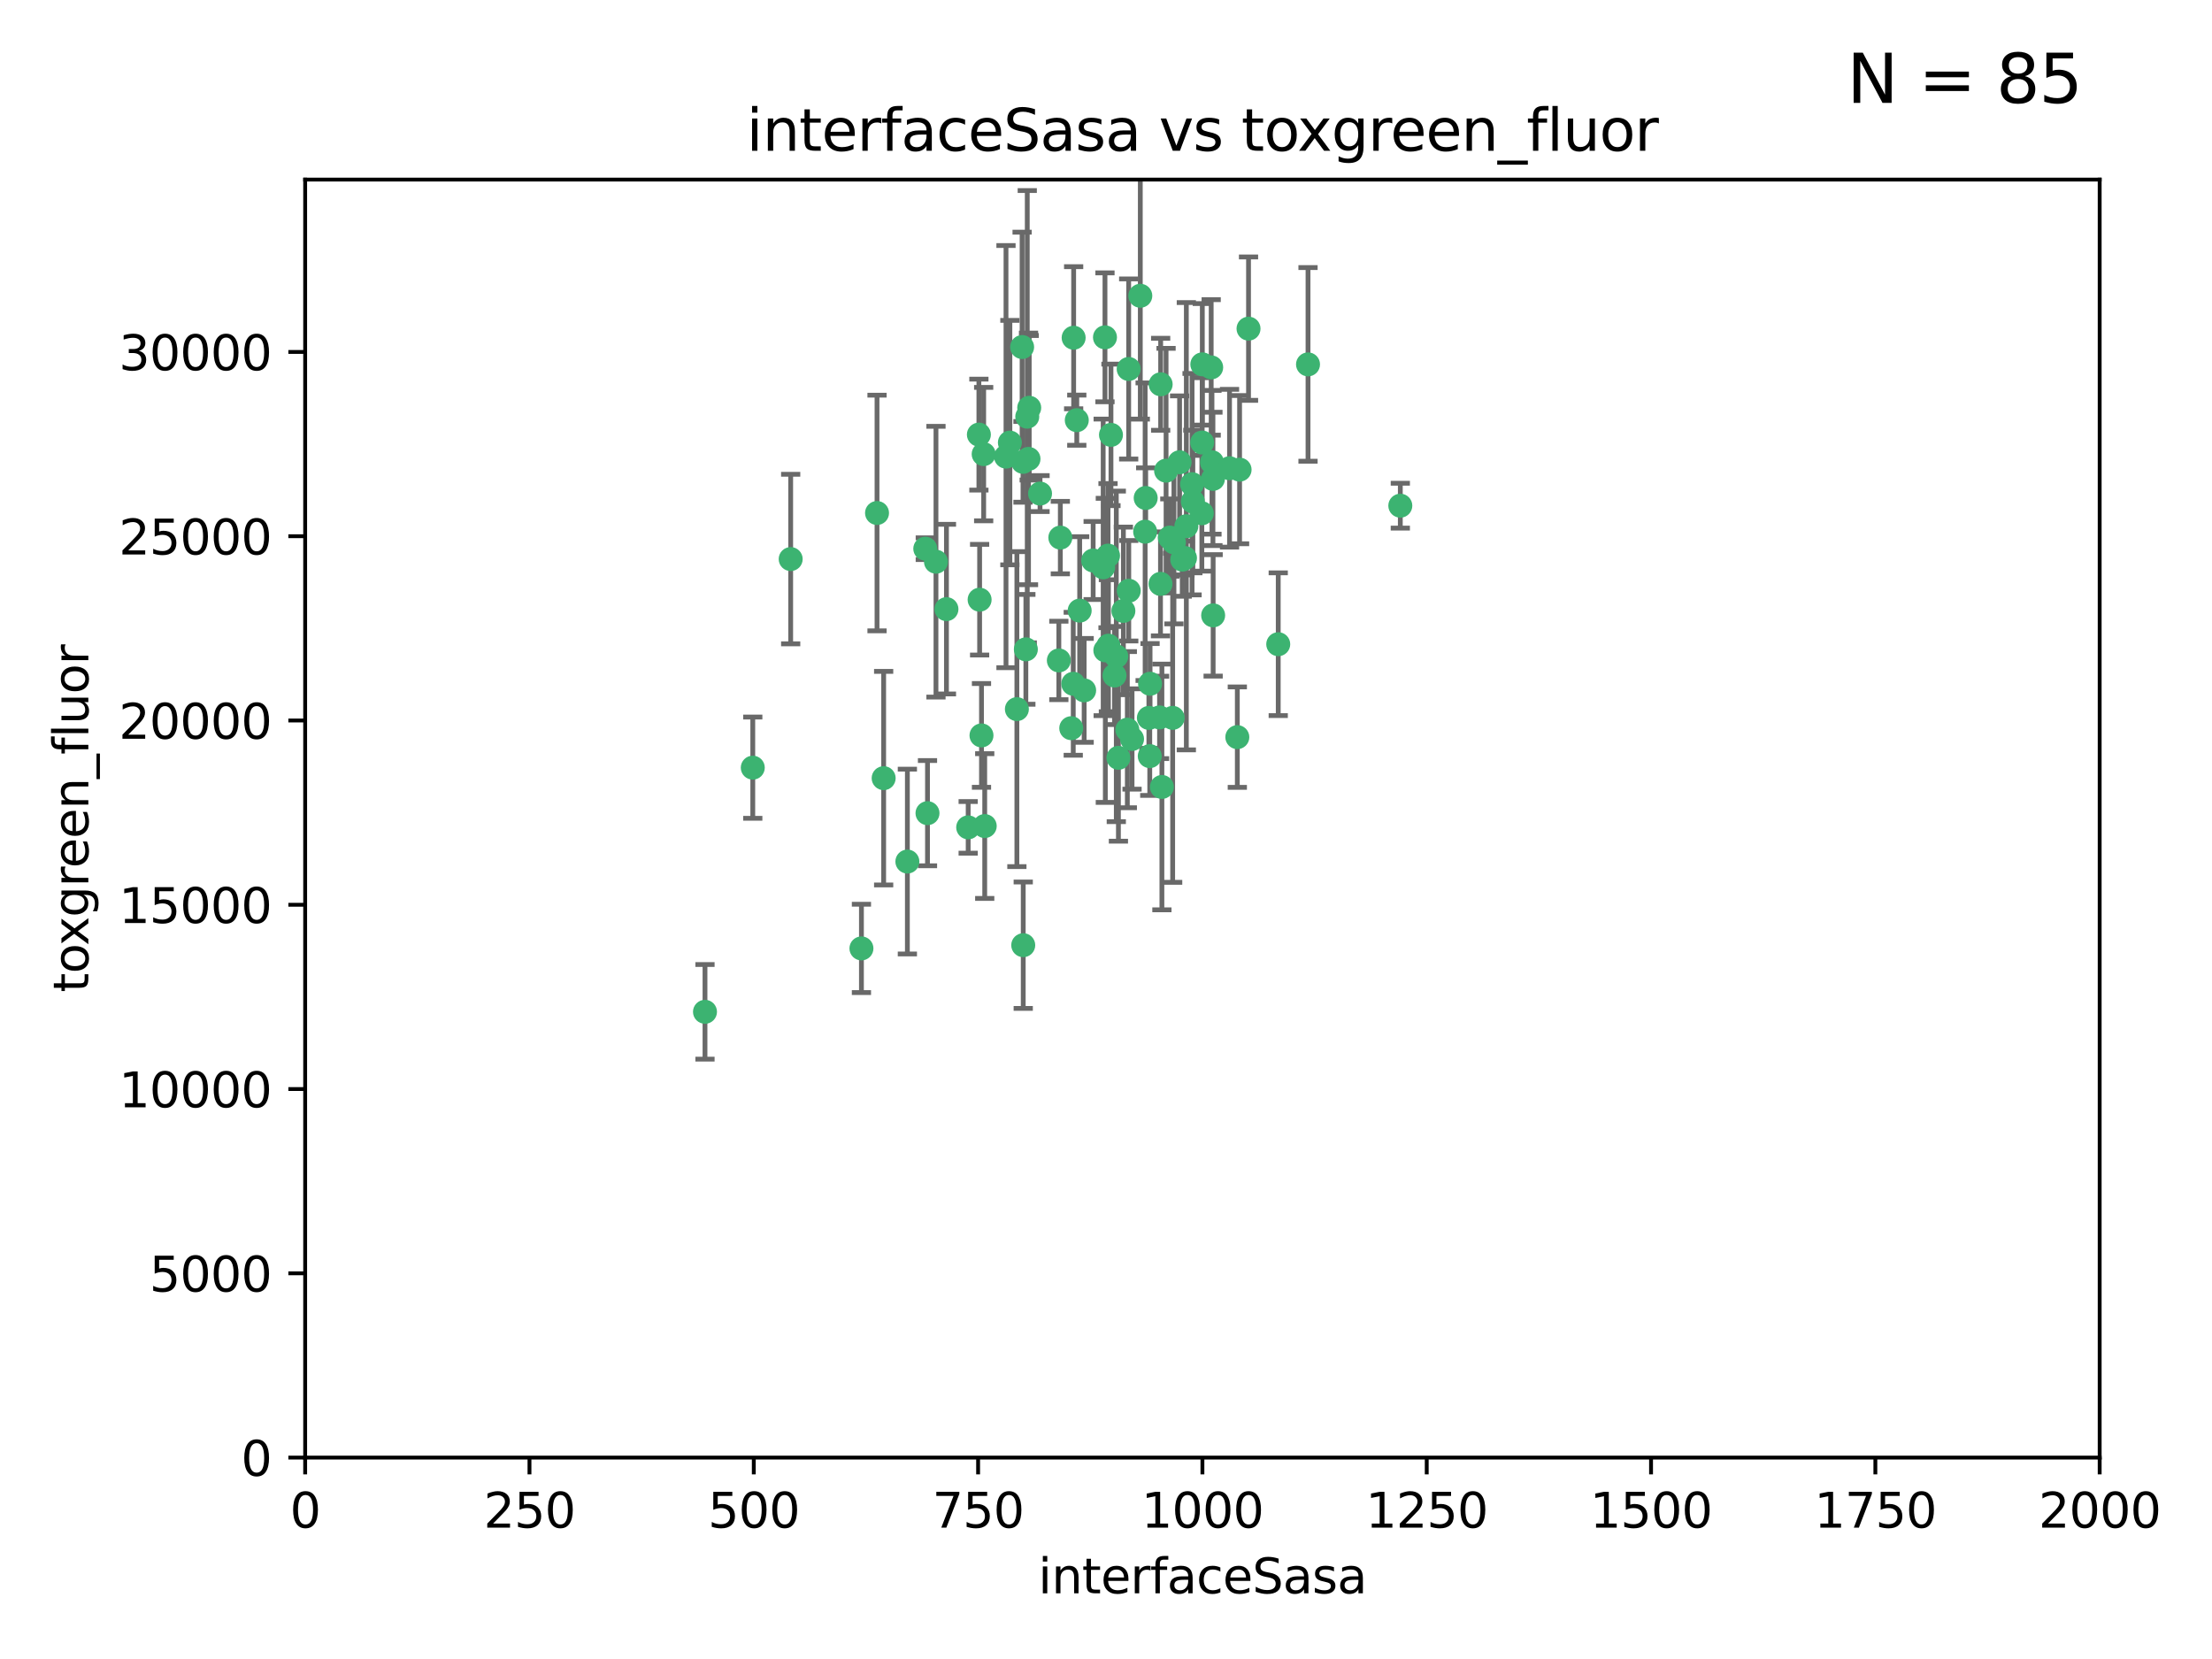 <?xml version="1.0" encoding="utf-8" standalone="no"?>
<!DOCTYPE svg PUBLIC "-//W3C//DTD SVG 1.1//EN"
  "http://www.w3.org/Graphics/SVG/1.1/DTD/svg11.dtd">
<svg xmlns:xlink="http://www.w3.org/1999/xlink" width="460.8pt" height="345.6pt" viewBox="0 0 460.8 345.6" xmlns="http://www.w3.org/2000/svg" version="1.1">
 <defs>
  <style type="text/css">*{stroke-linejoin: round; stroke-linecap: butt}</style>
 </defs>
 <g id="figure_1">
  <g id="patch_1">
   <path d="M 0 345.6 
L 460.8 345.6 
L 460.8 0 
L 0 0 
z
" style="fill: #ffffff"/>
  </g>
  <g id="axes_1">
   <g id="patch_2">
    <path d="M 63.571 303.64 
L 437.4 303.64 
L 437.4 37.411 
L 63.571 37.411 
z
" style="fill: #ffffff"/>
   </g>
   <g id="PathCollection_1">
    <defs>
     <path id="m2d66589ed1" d="M 0 1.118 
C 0.297 1.118 0.581 1 0.791 0.791 
C 1 0.581 1.118 0.297 1.118 0 
C 1.118 -0.297 1 -0.581 0.791 -0.791 
C 0.581 -1 0.297 -1.118 0 -1.118 
C -0.297 -1.118 -0.581 -1 -0.791 -0.791 
C -1 -0.581 -1.118 -0.297 -1.118 0 
C -1.118 0.297 -1 0.581 -0.791 0.791 
C -0.581 1 -0.297 1.118 0 1.118 
z
" style="stroke: #3cb371"/>
    </defs>
    <g clip-path="url(#pa9cfb6b686)">
     <use xlink:href="#m2d66589ed1" x="212.925" y="72.294" style="fill: #3cb371; stroke: #3cb371"/>
     <use xlink:href="#m2d66589ed1" x="243.693" y="111.988" style="fill: #3cb371; stroke: #3cb371"/>
     <use xlink:href="#m2d66589ed1" x="232.546" y="136.733" style="fill: #3cb371; stroke: #3cb371"/>
     <use xlink:href="#m2d66589ed1" x="272.484" y="75.908" style="fill: #3cb371; stroke: #3cb371"/>
     <use xlink:href="#m2d66589ed1" x="231.435" y="90.592" style="fill: #3cb371; stroke: #3cb371"/>
     <use xlink:href="#m2d66589ed1" x="250.437" y="92.187" style="fill: #3cb371; stroke: #3cb371"/>
     <use xlink:href="#m2d66589ed1" x="242.914" y="98.046" style="fill: #3cb371; stroke: #3cb371"/>
     <use xlink:href="#m2d66589ed1" x="266.28" y="134.2" style="fill: #3cb371; stroke: #3cb371"/>
     <use xlink:href="#m2d66589ed1" x="220.886" y="111.99" style="fill: #3cb371; stroke: #3cb371"/>
     <use xlink:href="#m2d66589ed1" x="214.404" y="84.946" style="fill: #3cb371; stroke: #3cb371"/>
     <use xlink:href="#m2d66589ed1" x="241.787" y="80.055" style="fill: #3cb371; stroke: #3cb371"/>
     <use xlink:href="#m2d66589ed1" x="252.721" y="128.194" style="fill: #3cb371; stroke: #3cb371"/>
     <use xlink:href="#m2d66589ed1" x="252.312" y="76.534" style="fill: #3cb371; stroke: #3cb371"/>
     <use xlink:href="#m2d66589ed1" x="258.229" y="97.835" style="fill: #3cb371; stroke: #3cb371"/>
     <use xlink:href="#m2d66589ed1" x="223.66" y="70.355" style="fill: #3cb371; stroke: #3cb371"/>
     <use xlink:href="#m2d66589ed1" x="232.987" y="157.866" style="fill: #3cb371; stroke: #3cb371"/>
     <use xlink:href="#m2d66589ed1" x="241.557" y="149.45" style="fill: #3cb371; stroke: #3cb371"/>
     <use xlink:href="#m2d66589ed1" x="247.136" y="109.622" style="fill: #3cb371; stroke: #3cb371"/>
     <use xlink:href="#m2d66589ed1" x="246.284" y="116.577" style="fill: #3cb371; stroke: #3cb371"/>
     <use xlink:href="#m2d66589ed1" x="252.676" y="99.763" style="fill: #3cb371; stroke: #3cb371"/>
     <use xlink:href="#m2d66589ed1" x="244.553" y="112.982" style="fill: #3cb371; stroke: #3cb371"/>
     <use xlink:href="#m2d66589ed1" x="250.368" y="106.925" style="fill: #3cb371; stroke: #3cb371"/>
     <use xlink:href="#m2d66589ed1" x="230.187" y="70.271" style="fill: #3cb371; stroke: #3cb371"/>
     <use xlink:href="#m2d66589ed1" x="246.854" y="116.252" style="fill: #3cb371; stroke: #3cb371"/>
     <use xlink:href="#m2d66589ed1" x="210.378" y="92.203" style="fill: #3cb371; stroke: #3cb371"/>
     <use xlink:href="#m2d66589ed1" x="256.134" y="97.545" style="fill: #3cb371; stroke: #3cb371"/>
     <use xlink:href="#m2d66589ed1" x="235.142" y="123.063" style="fill: #3cb371; stroke: #3cb371"/>
     <use xlink:href="#m2d66589ed1" x="234.02" y="127.26" style="fill: #3cb371; stroke: #3cb371"/>
     <use xlink:href="#m2d66589ed1" x="223.161" y="151.693" style="fill: #3cb371; stroke: #3cb371"/>
     <use xlink:href="#m2d66589ed1" x="242.046" y="163.936" style="fill: #3cb371; stroke: #3cb371"/>
     <use xlink:href="#m2d66589ed1" x="248.491" y="104.476" style="fill: #3cb371; stroke: #3cb371"/>
     <use xlink:href="#m2d66589ed1" x="238.555" y="110.762" style="fill: #3cb371; stroke: #3cb371"/>
     <use xlink:href="#m2d66589ed1" x="230.261" y="135.482" style="fill: #3cb371; stroke: #3cb371"/>
     <use xlink:href="#m2d66589ed1" x="225.848" y="143.815" style="fill: #3cb371; stroke: #3cb371"/>
     <use xlink:href="#m2d66589ed1" x="238.669" y="103.738" style="fill: #3cb371; stroke: #3cb371"/>
     <use xlink:href="#m2d66589ed1" x="227.725" y="116.762" style="fill: #3cb371; stroke: #3cb371"/>
     <use xlink:href="#m2d66589ed1" x="235.125" y="76.865" style="fill: #3cb371; stroke: #3cb371"/>
     <use xlink:href="#m2d66589ed1" x="241.753" y="121.631" style="fill: #3cb371; stroke: #3cb371"/>
     <use xlink:href="#m2d66589ed1" x="237.546" y="61.614" style="fill: #3cb371; stroke: #3cb371"/>
     <use xlink:href="#m2d66589ed1" x="245.731" y="96.299" style="fill: #3cb371; stroke: #3cb371"/>
     <use xlink:href="#m2d66589ed1" x="257.757" y="153.559" style="fill: #3cb371; stroke: #3cb371"/>
     <use xlink:href="#m2d66589ed1" x="216.658" y="102.821" style="fill: #3cb371; stroke: #3cb371"/>
     <use xlink:href="#m2d66589ed1" x="204.916" y="94.6" style="fill: #3cb371; stroke: #3cb371"/>
     <use xlink:href="#m2d66589ed1" x="214.256" y="95.593" style="fill: #3cb371; stroke: #3cb371"/>
     <use xlink:href="#m2d66589ed1" x="291.711" y="105.344" style="fill: #3cb371; stroke: #3cb371"/>
     <use xlink:href="#m2d66589ed1" x="224.916" y="127.204" style="fill: #3cb371; stroke: #3cb371"/>
     <use xlink:href="#m2d66589ed1" x="260.091" y="68.463" style="fill: #3cb371; stroke: #3cb371"/>
     <use xlink:href="#m2d66589ed1" x="250.465" y="75.9" style="fill: #3cb371; stroke: #3cb371"/>
     <use xlink:href="#m2d66589ed1" x="204.462" y="153.201" style="fill: #3cb371; stroke: #3cb371"/>
     <use xlink:href="#m2d66589ed1" x="213.159" y="196.901" style="fill: #3cb371; stroke: #3cb371"/>
     <use xlink:href="#m2d66589ed1" x="194.981" y="117.014" style="fill: #3cb371; stroke: #3cb371"/>
     <use xlink:href="#m2d66589ed1" x="220.577" y="137.58" style="fill: #3cb371; stroke: #3cb371"/>
     <use xlink:href="#m2d66589ed1" x="223.577" y="142.442" style="fill: #3cb371; stroke: #3cb371"/>
     <use xlink:href="#m2d66589ed1" x="192.753" y="114.302" style="fill: #3cb371; stroke: #3cb371"/>
     <use xlink:href="#m2d66589ed1" x="203.92" y="90.534" style="fill: #3cb371; stroke: #3cb371"/>
     <use xlink:href="#m2d66589ed1" x="230.822" y="115.749" style="fill: #3cb371; stroke: #3cb371"/>
     <use xlink:href="#m2d66589ed1" x="239.332" y="149.553" style="fill: #3cb371; stroke: #3cb371"/>
     <use xlink:href="#m2d66589ed1" x="204.073" y="124.926" style="fill: #3cb371; stroke: #3cb371"/>
     <use xlink:href="#m2d66589ed1" x="248.329" y="100.862" style="fill: #3cb371; stroke: #3cb371"/>
     <use xlink:href="#m2d66589ed1" x="182.701" y="106.867" style="fill: #3cb371; stroke: #3cb371"/>
     <use xlink:href="#m2d66589ed1" x="229.813" y="118.19" style="fill: #3cb371; stroke: #3cb371"/>
     <use xlink:href="#m2d66589ed1" x="239.579" y="142.44" style="fill: #3cb371; stroke: #3cb371"/>
     <use xlink:href="#m2d66589ed1" x="230.901" y="134.514" style="fill: #3cb371; stroke: #3cb371"/>
     <use xlink:href="#m2d66589ed1" x="213.706" y="135.269" style="fill: #3cb371; stroke: #3cb371"/>
     <use xlink:href="#m2d66589ed1" x="213.998" y="86.8" style="fill: #3cb371; stroke: #3cb371"/>
     <use xlink:href="#m2d66589ed1" x="252.476" y="96.298" style="fill: #3cb371; stroke: #3cb371"/>
     <use xlink:href="#m2d66589ed1" x="211.835" y="147.723" style="fill: #3cb371; stroke: #3cb371"/>
     <use xlink:href="#m2d66589ed1" x="209.568" y="95.121" style="fill: #3cb371; stroke: #3cb371"/>
     <use xlink:href="#m2d66589ed1" x="213.11" y="96.211" style="fill: #3cb371; stroke: #3cb371"/>
     <use xlink:href="#m2d66589ed1" x="244.288" y="149.542" style="fill: #3cb371; stroke: #3cb371"/>
     <use xlink:href="#m2d66589ed1" x="189.023" y="179.478" style="fill: #3cb371; stroke: #3cb371"/>
     <use xlink:href="#m2d66589ed1" x="193.215" y="169.397" style="fill: #3cb371; stroke: #3cb371"/>
     <use xlink:href="#m2d66589ed1" x="235.826" y="153.944" style="fill: #3cb371; stroke: #3cb371"/>
     <use xlink:href="#m2d66589ed1" x="224.314" y="87.531" style="fill: #3cb371; stroke: #3cb371"/>
     <use xlink:href="#m2d66589ed1" x="239.516" y="157.513" style="fill: #3cb371; stroke: #3cb371"/>
     <use xlink:href="#m2d66589ed1" x="164.714" y="116.464" style="fill: #3cb371; stroke: #3cb371"/>
     <use xlink:href="#m2d66589ed1" x="205.136" y="172.082" style="fill: #3cb371; stroke: #3cb371"/>
     <use xlink:href="#m2d66589ed1" x="201.69" y="172.356" style="fill: #3cb371; stroke: #3cb371"/>
     <use xlink:href="#m2d66589ed1" x="234.846" y="152.004" style="fill: #3cb371; stroke: #3cb371"/>
     <use xlink:href="#m2d66589ed1" x="197.163" y="126.892" style="fill: #3cb371; stroke: #3cb371"/>
     <use xlink:href="#m2d66589ed1" x="184.082" y="162.105" style="fill: #3cb371; stroke: #3cb371"/>
     <use xlink:href="#m2d66589ed1" x="232.174" y="140.722" style="fill: #3cb371; stroke: #3cb371"/>
     <use xlink:href="#m2d66589ed1" x="179.453" y="197.571" style="fill: #3cb371; stroke: #3cb371"/>
     <use xlink:href="#m2d66589ed1" x="156.817" y="159.917" style="fill: #3cb371; stroke: #3cb371"/>
     <use xlink:href="#m2d66589ed1" x="146.862" y="210.779" style="fill: #3cb371; stroke: #3cb371"/>
    </g>
   </g>
   <g id="matplotlib.axis_1">
    <g id="xtick_1">
     <g id="line2d_1">
      <defs>
       <path id="mb79bfaf18b" d="M 0 0 
L 0 3.5 
" style="stroke: #000000; stroke-width: 0.8"/>
      </defs>
      <g>
       <use xlink:href="#mb79bfaf18b" x="63.571" y="303.64" style="stroke: #000000; stroke-width: 0.8"/>
      </g>
     </g>
     <g id="text_1">
      <!-- 0 -->
      <g transform="translate(60.39 318.238)scale(0.1 -0.1)">
       <defs>
        <path id="DejaVuSans-30" d="M 2034 4250 
Q 1547 4250 1301 3770 
Q 1056 3291 1056 2328 
Q 1056 1369 1301 889 
Q 1547 409 2034 409 
Q 2525 409 2770 889 
Q 3016 1369 3016 2328 
Q 3016 3291 2770 3770 
Q 2525 4250 2034 4250 
z
M 2034 4750 
Q 2819 4750 3233 4129 
Q 3647 3509 3647 2328 
Q 3647 1150 3233 529 
Q 2819 -91 2034 -91 
Q 1250 -91 836 529 
Q 422 1150 422 2328 
Q 422 3509 836 4129 
Q 1250 4750 2034 4750 
z
" transform="scale(0.016)"/>
       </defs>
       <use xlink:href="#DejaVuSans-30"/>
      </g>
     </g>
    </g>
    <g id="xtick_2">
     <g id="line2d_2">
      <g>
       <use xlink:href="#mb79bfaf18b" x="110.3" y="303.64" style="stroke: #000000; stroke-width: 0.8"/>
      </g>
     </g>
     <g id="text_2">
      <!-- 250 -->
      <g transform="translate(100.756 318.238)scale(0.1 -0.1)">
       <defs>
        <path id="DejaVuSans-32" d="M 1228 531 
L 3431 531 
L 3431 0 
L 469 0 
L 469 531 
Q 828 903 1448 1529 
Q 2069 2156 2228 2338 
Q 2531 2678 2651 2914 
Q 2772 3150 2772 3378 
Q 2772 3750 2511 3984 
Q 2250 4219 1831 4219 
Q 1534 4219 1204 4116 
Q 875 4013 500 3803 
L 500 4441 
Q 881 4594 1212 4672 
Q 1544 4750 1819 4750 
Q 2544 4750 2975 4387 
Q 3406 4025 3406 3419 
Q 3406 3131 3298 2873 
Q 3191 2616 2906 2266 
Q 2828 2175 2409 1742 
Q 1991 1309 1228 531 
z
" transform="scale(0.016)"/>
        <path id="DejaVuSans-35" d="M 691 4666 
L 3169 4666 
L 3169 4134 
L 1269 4134 
L 1269 2991 
Q 1406 3038 1543 3061 
Q 1681 3084 1819 3084 
Q 2600 3084 3056 2656 
Q 3513 2228 3513 1497 
Q 3513 744 3044 326 
Q 2575 -91 1722 -91 
Q 1428 -91 1123 -41 
Q 819 9 494 109 
L 494 744 
Q 775 591 1075 516 
Q 1375 441 1709 441 
Q 2250 441 2565 725 
Q 2881 1009 2881 1497 
Q 2881 1984 2565 2268 
Q 2250 2553 1709 2553 
Q 1456 2553 1204 2497 
Q 953 2441 691 2322 
L 691 4666 
z
" transform="scale(0.016)"/>
       </defs>
       <use xlink:href="#DejaVuSans-32"/>
       <use xlink:href="#DejaVuSans-35" x="63.623"/>
       <use xlink:href="#DejaVuSans-30" x="127.246"/>
      </g>
     </g>
    </g>
    <g id="xtick_3">
     <g id="line2d_3">
      <g>
       <use xlink:href="#mb79bfaf18b" x="157.028" y="303.64" style="stroke: #000000; stroke-width: 0.8"/>
      </g>
     </g>
     <g id="text_3">
      <!-- 500 -->
      <g transform="translate(147.485 318.238)scale(0.1 -0.1)">
       <use xlink:href="#DejaVuSans-35"/>
       <use xlink:href="#DejaVuSans-30" x="63.623"/>
       <use xlink:href="#DejaVuSans-30" x="127.246"/>
      </g>
     </g>
    </g>
    <g id="xtick_4">
     <g id="line2d_4">
      <g>
       <use xlink:href="#mb79bfaf18b" x="203.757" y="303.64" style="stroke: #000000; stroke-width: 0.8"/>
      </g>
     </g>
     <g id="text_4">
      <!-- 750 -->
      <g transform="translate(194.213 318.238)scale(0.1 -0.1)">
       <defs>
        <path id="DejaVuSans-37" d="M 525 4666 
L 3525 4666 
L 3525 4397 
L 1831 0 
L 1172 0 
L 2766 4134 
L 525 4134 
L 525 4666 
z
" transform="scale(0.016)"/>
       </defs>
       <use xlink:href="#DejaVuSans-37"/>
       <use xlink:href="#DejaVuSans-35" x="63.623"/>
       <use xlink:href="#DejaVuSans-30" x="127.246"/>
      </g>
     </g>
    </g>
    <g id="xtick_5">
     <g id="line2d_5">
      <g>
       <use xlink:href="#mb79bfaf18b" x="250.486" y="303.64" style="stroke: #000000; stroke-width: 0.8"/>
      </g>
     </g>
     <g id="text_5">
      <!-- 1000 -->
      <g transform="translate(237.761 318.238)scale(0.1 -0.1)">
       <defs>
        <path id="DejaVuSans-31" d="M 794 531 
L 1825 531 
L 1825 4091 
L 703 3866 
L 703 4441 
L 1819 4666 
L 2450 4666 
L 2450 531 
L 3481 531 
L 3481 0 
L 794 0 
L 794 531 
z
" transform="scale(0.016)"/>
       </defs>
       <use xlink:href="#DejaVuSans-31"/>
       <use xlink:href="#DejaVuSans-30" x="63.623"/>
       <use xlink:href="#DejaVuSans-30" x="127.246"/>
       <use xlink:href="#DejaVuSans-30" x="190.869"/>
      </g>
     </g>
    </g>
    <g id="xtick_6">
     <g id="line2d_6">
      <g>
       <use xlink:href="#mb79bfaf18b" x="297.214" y="303.64" style="stroke: #000000; stroke-width: 0.8"/>
      </g>
     </g>
     <g id="text_6">
      <!-- 1250 -->
      <g transform="translate(284.489 318.238)scale(0.1 -0.1)">
       <use xlink:href="#DejaVuSans-31"/>
       <use xlink:href="#DejaVuSans-32" x="63.623"/>
       <use xlink:href="#DejaVuSans-35" x="127.246"/>
       <use xlink:href="#DejaVuSans-30" x="190.869"/>
      </g>
     </g>
    </g>
    <g id="xtick_7">
     <g id="line2d_7">
      <g>
       <use xlink:href="#mb79bfaf18b" x="343.943" y="303.64" style="stroke: #000000; stroke-width: 0.8"/>
      </g>
     </g>
     <g id="text_7">
      <!-- 1500 -->
      <g transform="translate(331.218 318.238)scale(0.1 -0.1)">
       <use xlink:href="#DejaVuSans-31"/>
       <use xlink:href="#DejaVuSans-35" x="63.623"/>
       <use xlink:href="#DejaVuSans-30" x="127.246"/>
       <use xlink:href="#DejaVuSans-30" x="190.869"/>
      </g>
     </g>
    </g>
    <g id="xtick_8">
     <g id="line2d_8">
      <g>
       <use xlink:href="#mb79bfaf18b" x="390.671" y="303.64" style="stroke: #000000; stroke-width: 0.8"/>
      </g>
     </g>
     <g id="text_8">
      <!-- 1750 -->
      <g transform="translate(377.946 318.238)scale(0.1 -0.1)">
       <use xlink:href="#DejaVuSans-31"/>
       <use xlink:href="#DejaVuSans-37" x="63.623"/>
       <use xlink:href="#DejaVuSans-35" x="127.246"/>
       <use xlink:href="#DejaVuSans-30" x="190.869"/>
      </g>
     </g>
    </g>
    <g id="xtick_9">
     <g id="line2d_9">
      <g>
       <use xlink:href="#mb79bfaf18b" x="437.4" y="303.64" style="stroke: #000000; stroke-width: 0.8"/>
      </g>
     </g>
     <g id="text_9">
      <!-- 2000 -->
      <g transform="translate(424.675 318.238)scale(0.1 -0.1)">
       <use xlink:href="#DejaVuSans-32"/>
       <use xlink:href="#DejaVuSans-30" x="63.623"/>
       <use xlink:href="#DejaVuSans-30" x="127.246"/>
       <use xlink:href="#DejaVuSans-30" x="190.869"/>
      </g>
     </g>
    </g>
    <g id="text_10">
     <!-- interfaceSasa -->
     <g transform="translate(216.279 331.917)scale(0.1 -0.1)">
      <defs>
       <path id="DejaVuSans-69" d="M 603 3500 
L 1178 3500 
L 1178 0 
L 603 0 
L 603 3500 
z
M 603 4863 
L 1178 4863 
L 1178 4134 
L 603 4134 
L 603 4863 
z
" transform="scale(0.016)"/>
       <path id="DejaVuSans-6e" d="M 3513 2113 
L 3513 0 
L 2938 0 
L 2938 2094 
Q 2938 2591 2744 2837 
Q 2550 3084 2163 3084 
Q 1697 3084 1428 2787 
Q 1159 2491 1159 1978 
L 1159 0 
L 581 0 
L 581 3500 
L 1159 3500 
L 1159 2956 
Q 1366 3272 1645 3428 
Q 1925 3584 2291 3584 
Q 2894 3584 3203 3211 
Q 3513 2838 3513 2113 
z
" transform="scale(0.016)"/>
       <path id="DejaVuSans-74" d="M 1172 4494 
L 1172 3500 
L 2356 3500 
L 2356 3053 
L 1172 3053 
L 1172 1153 
Q 1172 725 1289 603 
Q 1406 481 1766 481 
L 2356 481 
L 2356 0 
L 1766 0 
Q 1100 0 847 248 
Q 594 497 594 1153 
L 594 3053 
L 172 3053 
L 172 3500 
L 594 3500 
L 594 4494 
L 1172 4494 
z
" transform="scale(0.016)"/>
       <path id="DejaVuSans-65" d="M 3597 1894 
L 3597 1613 
L 953 1613 
Q 991 1019 1311 708 
Q 1631 397 2203 397 
Q 2534 397 2845 478 
Q 3156 559 3463 722 
L 3463 178 
Q 3153 47 2828 -22 
Q 2503 -91 2169 -91 
Q 1331 -91 842 396 
Q 353 884 353 1716 
Q 353 2575 817 3079 
Q 1281 3584 2069 3584 
Q 2775 3584 3186 3129 
Q 3597 2675 3597 1894 
z
M 3022 2063 
Q 3016 2534 2758 2815 
Q 2500 3097 2075 3097 
Q 1594 3097 1305 2825 
Q 1016 2553 972 2059 
L 3022 2063 
z
" transform="scale(0.016)"/>
       <path id="DejaVuSans-72" d="M 2631 2963 
Q 2534 3019 2420 3045 
Q 2306 3072 2169 3072 
Q 1681 3072 1420 2755 
Q 1159 2438 1159 1844 
L 1159 0 
L 581 0 
L 581 3500 
L 1159 3500 
L 1159 2956 
Q 1341 3275 1631 3429 
Q 1922 3584 2338 3584 
Q 2397 3584 2469 3576 
Q 2541 3569 2628 3553 
L 2631 2963 
z
" transform="scale(0.016)"/>
       <path id="DejaVuSans-66" d="M 2375 4863 
L 2375 4384 
L 1825 4384 
Q 1516 4384 1395 4259 
Q 1275 4134 1275 3809 
L 1275 3500 
L 2222 3500 
L 2222 3053 
L 1275 3053 
L 1275 0 
L 697 0 
L 697 3053 
L 147 3053 
L 147 3500 
L 697 3500 
L 697 3744 
Q 697 4328 969 4595 
Q 1241 4863 1831 4863 
L 2375 4863 
z
" transform="scale(0.016)"/>
       <path id="DejaVuSans-61" d="M 2194 1759 
Q 1497 1759 1228 1600 
Q 959 1441 959 1056 
Q 959 750 1161 570 
Q 1363 391 1709 391 
Q 2188 391 2477 730 
Q 2766 1069 2766 1631 
L 2766 1759 
L 2194 1759 
z
M 3341 1997 
L 3341 0 
L 2766 0 
L 2766 531 
Q 2569 213 2275 61 
Q 1981 -91 1556 -91 
Q 1019 -91 701 211 
Q 384 513 384 1019 
Q 384 1609 779 1909 
Q 1175 2209 1959 2209 
L 2766 2209 
L 2766 2266 
Q 2766 2663 2505 2880 
Q 2244 3097 1772 3097 
Q 1472 3097 1187 3025 
Q 903 2953 641 2809 
L 641 3341 
Q 956 3463 1253 3523 
Q 1550 3584 1831 3584 
Q 2591 3584 2966 3190 
Q 3341 2797 3341 1997 
z
" transform="scale(0.016)"/>
       <path id="DejaVuSans-63" d="M 3122 3366 
L 3122 2828 
Q 2878 2963 2633 3030 
Q 2388 3097 2138 3097 
Q 1578 3097 1268 2742 
Q 959 2388 959 1747 
Q 959 1106 1268 751 
Q 1578 397 2138 397 
Q 2388 397 2633 464 
Q 2878 531 3122 666 
L 3122 134 
Q 2881 22 2623 -34 
Q 2366 -91 2075 -91 
Q 1284 -91 818 406 
Q 353 903 353 1747 
Q 353 2603 823 3093 
Q 1294 3584 2113 3584 
Q 2378 3584 2631 3529 
Q 2884 3475 3122 3366 
z
" transform="scale(0.016)"/>
       <path id="DejaVuSans-53" d="M 3425 4513 
L 3425 3897 
Q 3066 4069 2747 4153 
Q 2428 4238 2131 4238 
Q 1616 4238 1336 4038 
Q 1056 3838 1056 3469 
Q 1056 3159 1242 3001 
Q 1428 2844 1947 2747 
L 2328 2669 
Q 3034 2534 3370 2195 
Q 3706 1856 3706 1288 
Q 3706 609 3251 259 
Q 2797 -91 1919 -91 
Q 1588 -91 1214 -16 
Q 841 59 441 206 
L 441 856 
Q 825 641 1194 531 
Q 1563 422 1919 422 
Q 2459 422 2753 634 
Q 3047 847 3047 1241 
Q 3047 1584 2836 1778 
Q 2625 1972 2144 2069 
L 1759 2144 
Q 1053 2284 737 2584 
Q 422 2884 422 3419 
Q 422 4038 858 4394 
Q 1294 4750 2059 4750 
Q 2388 4750 2728 4690 
Q 3069 4631 3425 4513 
z
" transform="scale(0.016)"/>
       <path id="DejaVuSans-73" d="M 2834 3397 
L 2834 2853 
Q 2591 2978 2328 3040 
Q 2066 3103 1784 3103 
Q 1356 3103 1142 2972 
Q 928 2841 928 2578 
Q 928 2378 1081 2264 
Q 1234 2150 1697 2047 
L 1894 2003 
Q 2506 1872 2764 1633 
Q 3022 1394 3022 966 
Q 3022 478 2636 193 
Q 2250 -91 1575 -91 
Q 1294 -91 989 -36 
Q 684 19 347 128 
L 347 722 
Q 666 556 975 473 
Q 1284 391 1588 391 
Q 1994 391 2212 530 
Q 2431 669 2431 922 
Q 2431 1156 2273 1281 
Q 2116 1406 1581 1522 
L 1381 1569 
Q 847 1681 609 1914 
Q 372 2147 372 2553 
Q 372 3047 722 3315 
Q 1072 3584 1716 3584 
Q 2034 3584 2315 3537 
Q 2597 3491 2834 3397 
z
" transform="scale(0.016)"/>
      </defs>
      <use xlink:href="#DejaVuSans-69"/>
      <use xlink:href="#DejaVuSans-6e" x="27.783"/>
      <use xlink:href="#DejaVuSans-74" x="91.162"/>
      <use xlink:href="#DejaVuSans-65" x="130.371"/>
      <use xlink:href="#DejaVuSans-72" x="191.895"/>
      <use xlink:href="#DejaVuSans-66" x="233.008"/>
      <use xlink:href="#DejaVuSans-61" x="268.213"/>
      <use xlink:href="#DejaVuSans-63" x="329.492"/>
      <use xlink:href="#DejaVuSans-65" x="384.473"/>
      <use xlink:href="#DejaVuSans-53" x="445.996"/>
      <use xlink:href="#DejaVuSans-61" x="509.473"/>
      <use xlink:href="#DejaVuSans-73" x="570.752"/>
      <use xlink:href="#DejaVuSans-61" x="622.852"/>
     </g>
    </g>
   </g>
   <g id="matplotlib.axis_2">
    <g id="ytick_1">
     <g id="line2d_10">
      <defs>
       <path id="m9199c776a2" d="M 0 0 
L -3.5 0 
" style="stroke: #000000; stroke-width: 0.8"/>
      </defs>
      <g>
       <use xlink:href="#m9199c776a2" x="63.571" y="303.64" style="stroke: #000000; stroke-width: 0.8"/>
      </g>
     </g>
     <g id="text_11">
      <!-- 0 -->
      <g transform="translate(50.209 307.439)scale(0.1 -0.1)">
       <use xlink:href="#DejaVuSans-30"/>
      </g>
     </g>
    </g>
    <g id="ytick_2">
     <g id="line2d_11">
      <g>
       <use xlink:href="#m9199c776a2" x="63.571" y="265.253" style="stroke: #000000; stroke-width: 0.8"/>
      </g>
     </g>
     <g id="text_12">
      <!-- 5000 -->
      <g transform="translate(31.121 269.052)scale(0.1 -0.1)">
       <use xlink:href="#DejaVuSans-35"/>
       <use xlink:href="#DejaVuSans-30" x="63.623"/>
       <use xlink:href="#DejaVuSans-30" x="127.246"/>
       <use xlink:href="#DejaVuSans-30" x="190.869"/>
      </g>
     </g>
    </g>
    <g id="ytick_3">
     <g id="line2d_12">
      <g>
       <use xlink:href="#m9199c776a2" x="63.571" y="226.866" style="stroke: #000000; stroke-width: 0.8"/>
      </g>
     </g>
     <g id="text_13">
      <!-- 10000 -->
      <g transform="translate(24.759 230.665)scale(0.1 -0.1)">
       <use xlink:href="#DejaVuSans-31"/>
       <use xlink:href="#DejaVuSans-30" x="63.623"/>
       <use xlink:href="#DejaVuSans-30" x="127.246"/>
       <use xlink:href="#DejaVuSans-30" x="190.869"/>
       <use xlink:href="#DejaVuSans-30" x="254.492"/>
      </g>
     </g>
    </g>
    <g id="ytick_4">
     <g id="line2d_13">
      <g>
       <use xlink:href="#m9199c776a2" x="63.571" y="188.479" style="stroke: #000000; stroke-width: 0.8"/>
      </g>
     </g>
     <g id="text_14">
      <!-- 15000 -->
      <g transform="translate(24.759 192.278)scale(0.1 -0.1)">
       <use xlink:href="#DejaVuSans-31"/>
       <use xlink:href="#DejaVuSans-35" x="63.623"/>
       <use xlink:href="#DejaVuSans-30" x="127.246"/>
       <use xlink:href="#DejaVuSans-30" x="190.869"/>
       <use xlink:href="#DejaVuSans-30" x="254.492"/>
      </g>
     </g>
    </g>
    <g id="ytick_5">
     <g id="line2d_14">
      <g>
       <use xlink:href="#m9199c776a2" x="63.571" y="150.092" style="stroke: #000000; stroke-width: 0.8"/>
      </g>
     </g>
     <g id="text_15">
      <!-- 20000 -->
      <g transform="translate(24.759 153.891)scale(0.1 -0.1)">
       <use xlink:href="#DejaVuSans-32"/>
       <use xlink:href="#DejaVuSans-30" x="63.623"/>
       <use xlink:href="#DejaVuSans-30" x="127.246"/>
       <use xlink:href="#DejaVuSans-30" x="190.869"/>
       <use xlink:href="#DejaVuSans-30" x="254.492"/>
      </g>
     </g>
    </g>
    <g id="ytick_6">
     <g id="line2d_15">
      <g>
       <use xlink:href="#m9199c776a2" x="63.571" y="111.705" style="stroke: #000000; stroke-width: 0.8"/>
      </g>
     </g>
     <g id="text_16">
      <!-- 25000 -->
      <g transform="translate(24.759 115.504)scale(0.1 -0.1)">
       <use xlink:href="#DejaVuSans-32"/>
       <use xlink:href="#DejaVuSans-35" x="63.623"/>
       <use xlink:href="#DejaVuSans-30" x="127.246"/>
       <use xlink:href="#DejaVuSans-30" x="190.869"/>
       <use xlink:href="#DejaVuSans-30" x="254.492"/>
      </g>
     </g>
    </g>
    <g id="ytick_7">
     <g id="line2d_16">
      <g>
       <use xlink:href="#m9199c776a2" x="63.571" y="73.317" style="stroke: #000000; stroke-width: 0.8"/>
      </g>
     </g>
     <g id="text_17">
      <!-- 30000 -->
      <g transform="translate(24.759 77.117)scale(0.1 -0.1)">
       <defs>
        <path id="DejaVuSans-33" d="M 2597 2516 
Q 3050 2419 3304 2112 
Q 3559 1806 3559 1356 
Q 3559 666 3084 287 
Q 2609 -91 1734 -91 
Q 1441 -91 1130 -33 
Q 819 25 488 141 
L 488 750 
Q 750 597 1062 519 
Q 1375 441 1716 441 
Q 2309 441 2620 675 
Q 2931 909 2931 1356 
Q 2931 1769 2642 2001 
Q 2353 2234 1838 2234 
L 1294 2234 
L 1294 2753 
L 1863 2753 
Q 2328 2753 2575 2939 
Q 2822 3125 2822 3475 
Q 2822 3834 2567 4026 
Q 2313 4219 1838 4219 
Q 1578 4219 1281 4162 
Q 984 4106 628 3988 
L 628 4550 
Q 988 4650 1302 4700 
Q 1616 4750 1894 4750 
Q 2613 4750 3031 4423 
Q 3450 4097 3450 3541 
Q 3450 3153 3228 2886 
Q 3006 2619 2597 2516 
z
" transform="scale(0.016)"/>
       </defs>
       <use xlink:href="#DejaVuSans-33"/>
       <use xlink:href="#DejaVuSans-30" x="63.623"/>
       <use xlink:href="#DejaVuSans-30" x="127.246"/>
       <use xlink:href="#DejaVuSans-30" x="190.869"/>
       <use xlink:href="#DejaVuSans-30" x="254.492"/>
      </g>
     </g>
    </g>
    <g id="text_18">
     <!-- toxgreen_fluor -->
     <g transform="translate(18.401 206.72)rotate(-90)scale(0.1 -0.1)">
      <defs>
       <path id="DejaVuSans-6f" d="M 1959 3097 
Q 1497 3097 1228 2736 
Q 959 2375 959 1747 
Q 959 1119 1226 758 
Q 1494 397 1959 397 
Q 2419 397 2687 759 
Q 2956 1122 2956 1747 
Q 2956 2369 2687 2733 
Q 2419 3097 1959 3097 
z
M 1959 3584 
Q 2709 3584 3137 3096 
Q 3566 2609 3566 1747 
Q 3566 888 3137 398 
Q 2709 -91 1959 -91 
Q 1206 -91 779 398 
Q 353 888 353 1747 
Q 353 2609 779 3096 
Q 1206 3584 1959 3584 
z
" transform="scale(0.016)"/>
       <path id="DejaVuSans-78" d="M 3513 3500 
L 2247 1797 
L 3578 0 
L 2900 0 
L 1881 1375 
L 863 0 
L 184 0 
L 1544 1831 
L 300 3500 
L 978 3500 
L 1906 2253 
L 2834 3500 
L 3513 3500 
z
" transform="scale(0.016)"/>
       <path id="DejaVuSans-67" d="M 2906 1791 
Q 2906 2416 2648 2759 
Q 2391 3103 1925 3103 
Q 1463 3103 1205 2759 
Q 947 2416 947 1791 
Q 947 1169 1205 825 
Q 1463 481 1925 481 
Q 2391 481 2648 825 
Q 2906 1169 2906 1791 
z
M 3481 434 
Q 3481 -459 3084 -895 
Q 2688 -1331 1869 -1331 
Q 1566 -1331 1297 -1286 
Q 1028 -1241 775 -1147 
L 775 -588 
Q 1028 -725 1275 -790 
Q 1522 -856 1778 -856 
Q 2344 -856 2625 -561 
Q 2906 -266 2906 331 
L 2906 616 
Q 2728 306 2450 153 
Q 2172 0 1784 0 
Q 1141 0 747 490 
Q 353 981 353 1791 
Q 353 2603 747 3093 
Q 1141 3584 1784 3584 
Q 2172 3584 2450 3431 
Q 2728 3278 2906 2969 
L 2906 3500 
L 3481 3500 
L 3481 434 
z
" transform="scale(0.016)"/>
       <path id="DejaVuSans-5f" d="M 3263 -1063 
L 3263 -1509 
L -63 -1509 
L -63 -1063 
L 3263 -1063 
z
" transform="scale(0.016)"/>
       <path id="DejaVuSans-6c" d="M 603 4863 
L 1178 4863 
L 1178 0 
L 603 0 
L 603 4863 
z
" transform="scale(0.016)"/>
       <path id="DejaVuSans-75" d="M 544 1381 
L 544 3500 
L 1119 3500 
L 1119 1403 
Q 1119 906 1312 657 
Q 1506 409 1894 409 
Q 2359 409 2629 706 
Q 2900 1003 2900 1516 
L 2900 3500 
L 3475 3500 
L 3475 0 
L 2900 0 
L 2900 538 
Q 2691 219 2414 64 
Q 2138 -91 1772 -91 
Q 1169 -91 856 284 
Q 544 659 544 1381 
z
M 1991 3584 
L 1991 3584 
z
" transform="scale(0.016)"/>
      </defs>
      <use xlink:href="#DejaVuSans-74"/>
      <use xlink:href="#DejaVuSans-6f" x="39.209"/>
      <use xlink:href="#DejaVuSans-78" x="97.266"/>
      <use xlink:href="#DejaVuSans-67" x="156.445"/>
      <use xlink:href="#DejaVuSans-72" x="219.922"/>
      <use xlink:href="#DejaVuSans-65" x="258.785"/>
      <use xlink:href="#DejaVuSans-65" x="320.309"/>
      <use xlink:href="#DejaVuSans-6e" x="381.832"/>
      <use xlink:href="#DejaVuSans-5f" x="445.211"/>
      <use xlink:href="#DejaVuSans-66" x="495.211"/>
      <use xlink:href="#DejaVuSans-6c" x="530.416"/>
      <use xlink:href="#DejaVuSans-75" x="558.199"/>
      <use xlink:href="#DejaVuSans-6f" x="621.578"/>
      <use xlink:href="#DejaVuSans-72" x="682.76"/>
     </g>
    </g>
   </g>
   <g id="LineCollection_1">
    <path d="M 212.925 96.224 
L 212.925 48.364 
" clip-path="url(#pa9cfb6b686)" style="fill: none; stroke: #696969"/>
    <path d="M 243.693 120.037 
L 243.693 103.94 
" clip-path="url(#pa9cfb6b686)" style="fill: none; stroke: #696969"/>
    <path d="M 232.546 171.165 
L 232.546 102.302 
" clip-path="url(#pa9cfb6b686)" style="fill: none; stroke: #696969"/>
    <path d="M 272.484 96.079 
L 272.484 55.738 
" clip-path="url(#pa9cfb6b686)" style="fill: none; stroke: #696969"/>
    <path d="M 231.435 105.331 
L 231.435 75.853 
" clip-path="url(#pa9cfb6b686)" style="fill: none; stroke: #696969"/>
    <path d="M 250.437 105.69 
L 250.437 78.685 
" clip-path="url(#pa9cfb6b686)" style="fill: none; stroke: #696969"/>
    <path d="M 242.914 123.522 
L 242.914 72.57 
" clip-path="url(#pa9cfb6b686)" style="fill: none; stroke: #696969"/>
    <path d="M 266.28 149.068 
L 266.28 119.332 
" clip-path="url(#pa9cfb6b686)" style="fill: none; stroke: #696969"/>
    <path d="M 220.886 119.537 
L 220.886 104.443 
" clip-path="url(#pa9cfb6b686)" style="fill: none; stroke: #696969"/>
    <path d="M 214.404 99.998 
L 214.404 69.895 
" clip-path="url(#pa9cfb6b686)" style="fill: none; stroke: #696969"/>
    <path d="M 241.787 89.637 
L 241.787 70.473 
" clip-path="url(#pa9cfb6b686)" style="fill: none; stroke: #696969"/>
    <path d="M 252.721 140.845 
L 252.721 115.543 
" clip-path="url(#pa9cfb6b686)" style="fill: none; stroke: #696969"/>
    <path d="M 252.312 90.647 
L 252.312 62.421 
" clip-path="url(#pa9cfb6b686)" style="fill: none; stroke: #696969"/>
    <path d="M 258.229 113.277 
L 258.229 82.393 
" clip-path="url(#pa9cfb6b686)" style="fill: none; stroke: #696969"/>
    <path d="M 223.66 85.157 
L 223.66 55.552 
" clip-path="url(#pa9cfb6b686)" style="fill: none; stroke: #696969"/>
    <path d="M 232.987 175.236 
L 232.987 140.495 
" clip-path="url(#pa9cfb6b686)" style="fill: none; stroke: #696969"/>
    <path d="M 241.557 158.029 
L 241.557 140.871 
" clip-path="url(#pa9cfb6b686)" style="fill: none; stroke: #696969"/>
    <path d="M 247.136 156.211 
L 247.136 63.032 
" clip-path="url(#pa9cfb6b686)" style="fill: none; stroke: #696969"/>
    <path d="M 246.284 124.214 
L 246.284 108.94 
" clip-path="url(#pa9cfb6b686)" style="fill: none; stroke: #696969"/>
    <path d="M 252.676 113.651 
L 252.676 85.875 
" clip-path="url(#pa9cfb6b686)" style="fill: none; stroke: #696969"/>
    <path d="M 244.553 129.961 
L 244.553 96.004 
" clip-path="url(#pa9cfb6b686)" style="fill: none; stroke: #696969"/>
    <path d="M 250.368 118.981 
L 250.368 94.869 
" clip-path="url(#pa9cfb6b686)" style="fill: none; stroke: #696969"/>
    <path d="M 230.187 83.696 
L 230.187 56.846 
" clip-path="url(#pa9cfb6b686)" style="fill: none; stroke: #696969"/>
    <path d="M 246.854 119.772 
L 246.854 112.733 
" clip-path="url(#pa9cfb6b686)" style="fill: none; stroke: #696969"/>
    <path d="M 210.378 117.661 
L 210.378 66.744 
" clip-path="url(#pa9cfb6b686)" style="fill: none; stroke: #696969"/>
    <path d="M 256.134 113.98 
L 256.134 81.111 
" clip-path="url(#pa9cfb6b686)" style="fill: none; stroke: #696969"/>
    <path d="M 235.142 133.529 
L 235.142 112.598 
" clip-path="url(#pa9cfb6b686)" style="fill: none; stroke: #696969"/>
    <path d="M 234.02 144.714 
L 234.02 109.807 
" clip-path="url(#pa9cfb6b686)" style="fill: none; stroke: #696969"/>
    <path d="M 223.161 152.217 
L 223.161 151.168 
" clip-path="url(#pa9cfb6b686)" style="fill: none; stroke: #696969"/>
    <path d="M 242.046 189.529 
L 242.046 138.343 
" clip-path="url(#pa9cfb6b686)" style="fill: none; stroke: #696969"/>
    <path d="M 248.491 119.328 
L 248.491 89.623 
" clip-path="url(#pa9cfb6b686)" style="fill: none; stroke: #696969"/>
    <path d="M 238.555 141.759 
L 238.555 79.766 
" clip-path="url(#pa9cfb6b686)" style="fill: none; stroke: #696969"/>
    <path d="M 230.261 167.154 
L 230.261 103.809 
" clip-path="url(#pa9cfb6b686)" style="fill: none; stroke: #696969"/>
    <path d="M 225.848 154.632 
L 225.848 132.999 
" clip-path="url(#pa9cfb6b686)" style="fill: none; stroke: #696969"/>
    <path d="M 238.669 110.014 
L 238.669 97.461 
" clip-path="url(#pa9cfb6b686)" style="fill: none; stroke: #696969"/>
    <path d="M 227.725 124.89 
L 227.725 108.635 
" clip-path="url(#pa9cfb6b686)" style="fill: none; stroke: #696969"/>
    <path d="M 235.125 95.625 
L 235.125 58.105 
" clip-path="url(#pa9cfb6b686)" style="fill: none; stroke: #696969"/>
    <path d="M 241.753 132.465 
L 241.753 110.797 
" clip-path="url(#pa9cfb6b686)" style="fill: none; stroke: #696969"/>
    <path d="M 237.546 87.306 
L 237.546 35.922 
" clip-path="url(#pa9cfb6b686)" style="fill: none; stroke: #696969"/>
    <path d="M 245.731 110.125 
L 245.731 82.473 
" clip-path="url(#pa9cfb6b686)" style="fill: none; stroke: #696969"/>
    <path d="M 257.757 164.019 
L 257.757 143.098 
" clip-path="url(#pa9cfb6b686)" style="fill: none; stroke: #696969"/>
    <path d="M 216.658 106.565 
L 216.658 99.077 
" clip-path="url(#pa9cfb6b686)" style="fill: none; stroke: #696969"/>
    <path d="M 204.916 108.495 
L 204.916 80.704 
" clip-path="url(#pa9cfb6b686)" style="fill: none; stroke: #696969"/>
    <path d="M 214.256 121.802 
L 214.256 69.385 
" clip-path="url(#pa9cfb6b686)" style="fill: none; stroke: #696969"/>
    <path d="M 291.711 110.015 
L 291.711 100.672 
" clip-path="url(#pa9cfb6b686)" style="fill: none; stroke: #696969"/>
    <path d="M 224.916 142.603 
L 224.916 111.805 
" clip-path="url(#pa9cfb6b686)" style="fill: none; stroke: #696969"/>
    <path d="M 260.091 83.398 
L 260.091 53.528 
" clip-path="url(#pa9cfb6b686)" style="fill: none; stroke: #696969"/>
    <path d="M 250.465 88.56 
L 250.465 63.241 
" clip-path="url(#pa9cfb6b686)" style="fill: none; stroke: #696969"/>
    <path d="M 204.462 164.009 
L 204.462 142.393 
" clip-path="url(#pa9cfb6b686)" style="fill: none; stroke: #696969"/>
    <path d="M 213.159 210.068 
L 213.159 183.734 
" clip-path="url(#pa9cfb6b686)" style="fill: none; stroke: #696969"/>
    <path d="M 194.981 145.217 
L 194.981 88.811 
" clip-path="url(#pa9cfb6b686)" style="fill: none; stroke: #696969"/>
    <path d="M 220.577 145.75 
L 220.577 129.411 
" clip-path="url(#pa9cfb6b686)" style="fill: none; stroke: #696969"/>
    <path d="M 223.577 157.326 
L 223.577 127.559 
" clip-path="url(#pa9cfb6b686)" style="fill: none; stroke: #696969"/>
    <path d="M 192.753 116.564 
L 192.753 112.041 
" clip-path="url(#pa9cfb6b686)" style="fill: none; stroke: #696969"/>
    <path d="M 203.92 102.091 
L 203.92 78.978 
" clip-path="url(#pa9cfb6b686)" style="fill: none; stroke: #696969"/>
    <path d="M 230.822 130.762 
L 230.822 100.736 
" clip-path="url(#pa9cfb6b686)" style="fill: none; stroke: #696969"/>
    <path d="M 239.332 155.89 
L 239.332 143.216 
" clip-path="url(#pa9cfb6b686)" style="fill: none; stroke: #696969"/>
    <path d="M 204.073 136.454 
L 204.073 113.398 
" clip-path="url(#pa9cfb6b686)" style="fill: none; stroke: #696969"/>
    <path d="M 248.329 123.923 
L 248.329 77.801 
" clip-path="url(#pa9cfb6b686)" style="fill: none; stroke: #696969"/>
    <path d="M 182.701 131.412 
L 182.701 82.321 
" clip-path="url(#pa9cfb6b686)" style="fill: none; stroke: #696969"/>
    <path d="M 229.813 149.083 
L 229.813 87.298 
" clip-path="url(#pa9cfb6b686)" style="fill: none; stroke: #696969"/>
    <path d="M 239.579 150.817 
L 239.579 134.064 
" clip-path="url(#pa9cfb6b686)" style="fill: none; stroke: #696969"/>
    <path d="M 230.901 148.258 
L 230.901 120.77 
" clip-path="url(#pa9cfb6b686)" style="fill: none; stroke: #696969"/>
    <path d="M 213.706 146.706 
L 213.706 123.831 
" clip-path="url(#pa9cfb6b686)" style="fill: none; stroke: #696969"/>
    <path d="M 213.998 133.906 
L 213.998 39.694 
" clip-path="url(#pa9cfb6b686)" style="fill: none; stroke: #696969"/>
    <path d="M 252.476 111.272 
L 252.476 81.324 
" clip-path="url(#pa9cfb6b686)" style="fill: none; stroke: #696969"/>
    <path d="M 211.835 180.527 
L 211.835 114.919 
" clip-path="url(#pa9cfb6b686)" style="fill: none; stroke: #696969"/>
    <path d="M 209.568 139.091 
L 209.568 51.151 
" clip-path="url(#pa9cfb6b686)" style="fill: none; stroke: #696969"/>
    <path d="M 213.11 104.619 
L 213.11 87.804 
" clip-path="url(#pa9cfb6b686)" style="fill: none; stroke: #696969"/>
    <path d="M 244.288 183.804 
L 244.288 115.28 
" clip-path="url(#pa9cfb6b686)" style="fill: none; stroke: #696969"/>
    <path d="M 189.023 198.728 
L 189.023 160.228 
" clip-path="url(#pa9cfb6b686)" style="fill: none; stroke: #696969"/>
    <path d="M 193.215 180.358 
L 193.215 158.436 
" clip-path="url(#pa9cfb6b686)" style="fill: none; stroke: #696969"/>
    <path d="M 235.826 164.397 
L 235.826 143.491 
" clip-path="url(#pa9cfb6b686)" style="fill: none; stroke: #696969"/>
    <path d="M 224.314 92.76 
L 224.314 82.303 
" clip-path="url(#pa9cfb6b686)" style="fill: none; stroke: #696969"/>
    <path d="M 239.516 165.694 
L 239.516 149.332 
" clip-path="url(#pa9cfb6b686)" style="fill: none; stroke: #696969"/>
    <path d="M 164.714 134.122 
L 164.714 98.805 
" clip-path="url(#pa9cfb6b686)" style="fill: none; stroke: #696969"/>
    <path d="M 205.136 187.16 
L 205.136 157.004 
" clip-path="url(#pa9cfb6b686)" style="fill: none; stroke: #696969"/>
    <path d="M 201.69 177.734 
L 201.69 166.978 
" clip-path="url(#pa9cfb6b686)" style="fill: none; stroke: #696969"/>
    <path d="M 234.846 168.265 
L 234.846 135.742 
" clip-path="url(#pa9cfb6b686)" style="fill: none; stroke: #696969"/>
    <path d="M 197.163 144.562 
L 197.163 109.222 
" clip-path="url(#pa9cfb6b686)" style="fill: none; stroke: #696969"/>
    <path d="M 184.082 184.351 
L 184.082 139.86 
" clip-path="url(#pa9cfb6b686)" style="fill: none; stroke: #696969"/>
    <path d="M 232.174 150.938 
L 232.174 130.506 
" clip-path="url(#pa9cfb6b686)" style="fill: none; stroke: #696969"/>
    <path d="M 179.453 206.772 
L 179.453 188.371 
" clip-path="url(#pa9cfb6b686)" style="fill: none; stroke: #696969"/>
    <path d="M 156.817 170.463 
L 156.817 149.371 
" clip-path="url(#pa9cfb6b686)" style="fill: none; stroke: #696969"/>
    <path d="M 146.862 220.633 
L 146.862 200.925 
" clip-path="url(#pa9cfb6b686)" style="fill: none; stroke: #696969"/>
   </g>
   <g id="line2d_17">
    <defs>
     <path id="m7539cc5c4c" d="M 2 0 
L -2 -0 
" style="stroke: #696969"/>
    </defs>
    <g clip-path="url(#pa9cfb6b686)">
     <use xlink:href="#m7539cc5c4c" x="212.925" y="96.224" style="fill: #696969; stroke: #696969"/>
     <use xlink:href="#m7539cc5c4c" x="243.693" y="120.037" style="fill: #696969; stroke: #696969"/>
     <use xlink:href="#m7539cc5c4c" x="232.546" y="171.165" style="fill: #696969; stroke: #696969"/>
     <use xlink:href="#m7539cc5c4c" x="272.484" y="96.079" style="fill: #696969; stroke: #696969"/>
     <use xlink:href="#m7539cc5c4c" x="231.435" y="105.331" style="fill: #696969; stroke: #696969"/>
     <use xlink:href="#m7539cc5c4c" x="250.437" y="105.69" style="fill: #696969; stroke: #696969"/>
     <use xlink:href="#m7539cc5c4c" x="242.914" y="123.522" style="fill: #696969; stroke: #696969"/>
     <use xlink:href="#m7539cc5c4c" x="266.28" y="149.068" style="fill: #696969; stroke: #696969"/>
     <use xlink:href="#m7539cc5c4c" x="220.886" y="119.537" style="fill: #696969; stroke: #696969"/>
     <use xlink:href="#m7539cc5c4c" x="214.404" y="99.998" style="fill: #696969; stroke: #696969"/>
     <use xlink:href="#m7539cc5c4c" x="241.787" y="89.637" style="fill: #696969; stroke: #696969"/>
     <use xlink:href="#m7539cc5c4c" x="252.721" y="140.845" style="fill: #696969; stroke: #696969"/>
     <use xlink:href="#m7539cc5c4c" x="252.312" y="90.647" style="fill: #696969; stroke: #696969"/>
     <use xlink:href="#m7539cc5c4c" x="258.229" y="113.277" style="fill: #696969; stroke: #696969"/>
     <use xlink:href="#m7539cc5c4c" x="223.66" y="85.157" style="fill: #696969; stroke: #696969"/>
     <use xlink:href="#m7539cc5c4c" x="232.987" y="175.236" style="fill: #696969; stroke: #696969"/>
     <use xlink:href="#m7539cc5c4c" x="241.557" y="158.029" style="fill: #696969; stroke: #696969"/>
     <use xlink:href="#m7539cc5c4c" x="247.136" y="156.211" style="fill: #696969; stroke: #696969"/>
     <use xlink:href="#m7539cc5c4c" x="246.284" y="124.214" style="fill: #696969; stroke: #696969"/>
     <use xlink:href="#m7539cc5c4c" x="252.676" y="113.651" style="fill: #696969; stroke: #696969"/>
     <use xlink:href="#m7539cc5c4c" x="244.553" y="129.961" style="fill: #696969; stroke: #696969"/>
     <use xlink:href="#m7539cc5c4c" x="250.368" y="118.981" style="fill: #696969; stroke: #696969"/>
     <use xlink:href="#m7539cc5c4c" x="230.187" y="83.696" style="fill: #696969; stroke: #696969"/>
     <use xlink:href="#m7539cc5c4c" x="246.854" y="119.772" style="fill: #696969; stroke: #696969"/>
     <use xlink:href="#m7539cc5c4c" x="210.378" y="117.661" style="fill: #696969; stroke: #696969"/>
     <use xlink:href="#m7539cc5c4c" x="256.134" y="113.98" style="fill: #696969; stroke: #696969"/>
     <use xlink:href="#m7539cc5c4c" x="235.142" y="133.529" style="fill: #696969; stroke: #696969"/>
     <use xlink:href="#m7539cc5c4c" x="234.02" y="144.714" style="fill: #696969; stroke: #696969"/>
     <use xlink:href="#m7539cc5c4c" x="223.161" y="152.217" style="fill: #696969; stroke: #696969"/>
     <use xlink:href="#m7539cc5c4c" x="242.046" y="189.529" style="fill: #696969; stroke: #696969"/>
     <use xlink:href="#m7539cc5c4c" x="248.491" y="119.328" style="fill: #696969; stroke: #696969"/>
     <use xlink:href="#m7539cc5c4c" x="238.555" y="141.759" style="fill: #696969; stroke: #696969"/>
     <use xlink:href="#m7539cc5c4c" x="230.261" y="167.154" style="fill: #696969; stroke: #696969"/>
     <use xlink:href="#m7539cc5c4c" x="225.848" y="154.632" style="fill: #696969; stroke: #696969"/>
     <use xlink:href="#m7539cc5c4c" x="238.669" y="110.014" style="fill: #696969; stroke: #696969"/>
     <use xlink:href="#m7539cc5c4c" x="227.725" y="124.89" style="fill: #696969; stroke: #696969"/>
     <use xlink:href="#m7539cc5c4c" x="235.125" y="95.625" style="fill: #696969; stroke: #696969"/>
     <use xlink:href="#m7539cc5c4c" x="241.753" y="132.465" style="fill: #696969; stroke: #696969"/>
     <use xlink:href="#m7539cc5c4c" x="237.546" y="87.306" style="fill: #696969; stroke: #696969"/>
     <use xlink:href="#m7539cc5c4c" x="245.731" y="110.125" style="fill: #696969; stroke: #696969"/>
     <use xlink:href="#m7539cc5c4c" x="257.757" y="164.019" style="fill: #696969; stroke: #696969"/>
     <use xlink:href="#m7539cc5c4c" x="216.658" y="106.565" style="fill: #696969; stroke: #696969"/>
     <use xlink:href="#m7539cc5c4c" x="204.916" y="108.495" style="fill: #696969; stroke: #696969"/>
     <use xlink:href="#m7539cc5c4c" x="214.256" y="121.802" style="fill: #696969; stroke: #696969"/>
     <use xlink:href="#m7539cc5c4c" x="291.711" y="110.015" style="fill: #696969; stroke: #696969"/>
     <use xlink:href="#m7539cc5c4c" x="224.916" y="142.603" style="fill: #696969; stroke: #696969"/>
     <use xlink:href="#m7539cc5c4c" x="260.091" y="83.398" style="fill: #696969; stroke: #696969"/>
     <use xlink:href="#m7539cc5c4c" x="250.465" y="88.56" style="fill: #696969; stroke: #696969"/>
     <use xlink:href="#m7539cc5c4c" x="204.462" y="164.009" style="fill: #696969; stroke: #696969"/>
     <use xlink:href="#m7539cc5c4c" x="213.159" y="210.068" style="fill: #696969; stroke: #696969"/>
     <use xlink:href="#m7539cc5c4c" x="194.981" y="145.217" style="fill: #696969; stroke: #696969"/>
     <use xlink:href="#m7539cc5c4c" x="220.577" y="145.75" style="fill: #696969; stroke: #696969"/>
     <use xlink:href="#m7539cc5c4c" x="223.577" y="157.326" style="fill: #696969; stroke: #696969"/>
     <use xlink:href="#m7539cc5c4c" x="192.753" y="116.564" style="fill: #696969; stroke: #696969"/>
     <use xlink:href="#m7539cc5c4c" x="203.92" y="102.091" style="fill: #696969; stroke: #696969"/>
     <use xlink:href="#m7539cc5c4c" x="230.822" y="130.762" style="fill: #696969; stroke: #696969"/>
     <use xlink:href="#m7539cc5c4c" x="239.332" y="155.89" style="fill: #696969; stroke: #696969"/>
     <use xlink:href="#m7539cc5c4c" x="204.073" y="136.454" style="fill: #696969; stroke: #696969"/>
     <use xlink:href="#m7539cc5c4c" x="248.329" y="123.923" style="fill: #696969; stroke: #696969"/>
     <use xlink:href="#m7539cc5c4c" x="182.701" y="131.412" style="fill: #696969; stroke: #696969"/>
     <use xlink:href="#m7539cc5c4c" x="229.813" y="149.083" style="fill: #696969; stroke: #696969"/>
     <use xlink:href="#m7539cc5c4c" x="239.579" y="150.817" style="fill: #696969; stroke: #696969"/>
     <use xlink:href="#m7539cc5c4c" x="230.901" y="148.258" style="fill: #696969; stroke: #696969"/>
     <use xlink:href="#m7539cc5c4c" x="213.706" y="146.706" style="fill: #696969; stroke: #696969"/>
     <use xlink:href="#m7539cc5c4c" x="213.998" y="133.906" style="fill: #696969; stroke: #696969"/>
     <use xlink:href="#m7539cc5c4c" x="252.476" y="111.272" style="fill: #696969; stroke: #696969"/>
     <use xlink:href="#m7539cc5c4c" x="211.835" y="180.527" style="fill: #696969; stroke: #696969"/>
     <use xlink:href="#m7539cc5c4c" x="209.568" y="139.091" style="fill: #696969; stroke: #696969"/>
     <use xlink:href="#m7539cc5c4c" x="213.11" y="104.619" style="fill: #696969; stroke: #696969"/>
     <use xlink:href="#m7539cc5c4c" x="244.288" y="183.804" style="fill: #696969; stroke: #696969"/>
     <use xlink:href="#m7539cc5c4c" x="189.023" y="198.728" style="fill: #696969; stroke: #696969"/>
     <use xlink:href="#m7539cc5c4c" x="193.215" y="180.358" style="fill: #696969; stroke: #696969"/>
     <use xlink:href="#m7539cc5c4c" x="235.826" y="164.397" style="fill: #696969; stroke: #696969"/>
     <use xlink:href="#m7539cc5c4c" x="224.314" y="92.76" style="fill: #696969; stroke: #696969"/>
     <use xlink:href="#m7539cc5c4c" x="239.516" y="165.694" style="fill: #696969; stroke: #696969"/>
     <use xlink:href="#m7539cc5c4c" x="164.714" y="134.122" style="fill: #696969; stroke: #696969"/>
     <use xlink:href="#m7539cc5c4c" x="205.136" y="187.16" style="fill: #696969; stroke: #696969"/>
     <use xlink:href="#m7539cc5c4c" x="201.69" y="177.734" style="fill: #696969; stroke: #696969"/>
     <use xlink:href="#m7539cc5c4c" x="234.846" y="168.265" style="fill: #696969; stroke: #696969"/>
     <use xlink:href="#m7539cc5c4c" x="197.163" y="144.562" style="fill: #696969; stroke: #696969"/>
     <use xlink:href="#m7539cc5c4c" x="184.082" y="184.351" style="fill: #696969; stroke: #696969"/>
     <use xlink:href="#m7539cc5c4c" x="232.174" y="150.938" style="fill: #696969; stroke: #696969"/>
     <use xlink:href="#m7539cc5c4c" x="179.453" y="206.772" style="fill: #696969; stroke: #696969"/>
     <use xlink:href="#m7539cc5c4c" x="156.817" y="170.463" style="fill: #696969; stroke: #696969"/>
     <use xlink:href="#m7539cc5c4c" x="146.862" y="220.633" style="fill: #696969; stroke: #696969"/>
    </g>
   </g>
   <g id="line2d_18">
    <g clip-path="url(#pa9cfb6b686)">
     <use xlink:href="#m7539cc5c4c" x="212.925" y="48.364" style="fill: #696969; stroke: #696969"/>
     <use xlink:href="#m7539cc5c4c" x="243.693" y="103.94" style="fill: #696969; stroke: #696969"/>
     <use xlink:href="#m7539cc5c4c" x="232.546" y="102.302" style="fill: #696969; stroke: #696969"/>
     <use xlink:href="#m7539cc5c4c" x="272.484" y="55.738" style="fill: #696969; stroke: #696969"/>
     <use xlink:href="#m7539cc5c4c" x="231.435" y="75.853" style="fill: #696969; stroke: #696969"/>
     <use xlink:href="#m7539cc5c4c" x="250.437" y="78.685" style="fill: #696969; stroke: #696969"/>
     <use xlink:href="#m7539cc5c4c" x="242.914" y="72.57" style="fill: #696969; stroke: #696969"/>
     <use xlink:href="#m7539cc5c4c" x="266.28" y="119.332" style="fill: #696969; stroke: #696969"/>
     <use xlink:href="#m7539cc5c4c" x="220.886" y="104.443" style="fill: #696969; stroke: #696969"/>
     <use xlink:href="#m7539cc5c4c" x="214.404" y="69.895" style="fill: #696969; stroke: #696969"/>
     <use xlink:href="#m7539cc5c4c" x="241.787" y="70.473" style="fill: #696969; stroke: #696969"/>
     <use xlink:href="#m7539cc5c4c" x="252.721" y="115.543" style="fill: #696969; stroke: #696969"/>
     <use xlink:href="#m7539cc5c4c" x="252.312" y="62.421" style="fill: #696969; stroke: #696969"/>
     <use xlink:href="#m7539cc5c4c" x="258.229" y="82.393" style="fill: #696969; stroke: #696969"/>
     <use xlink:href="#m7539cc5c4c" x="223.66" y="55.552" style="fill: #696969; stroke: #696969"/>
     <use xlink:href="#m7539cc5c4c" x="232.987" y="140.495" style="fill: #696969; stroke: #696969"/>
     <use xlink:href="#m7539cc5c4c" x="241.557" y="140.871" style="fill: #696969; stroke: #696969"/>
     <use xlink:href="#m7539cc5c4c" x="247.136" y="63.032" style="fill: #696969; stroke: #696969"/>
     <use xlink:href="#m7539cc5c4c" x="246.284" y="108.94" style="fill: #696969; stroke: #696969"/>
     <use xlink:href="#m7539cc5c4c" x="252.676" y="85.875" style="fill: #696969; stroke: #696969"/>
     <use xlink:href="#m7539cc5c4c" x="244.553" y="96.004" style="fill: #696969; stroke: #696969"/>
     <use xlink:href="#m7539cc5c4c" x="250.368" y="94.869" style="fill: #696969; stroke: #696969"/>
     <use xlink:href="#m7539cc5c4c" x="230.187" y="56.846" style="fill: #696969; stroke: #696969"/>
     <use xlink:href="#m7539cc5c4c" x="246.854" y="112.733" style="fill: #696969; stroke: #696969"/>
     <use xlink:href="#m7539cc5c4c" x="210.378" y="66.744" style="fill: #696969; stroke: #696969"/>
     <use xlink:href="#m7539cc5c4c" x="256.134" y="81.111" style="fill: #696969; stroke: #696969"/>
     <use xlink:href="#m7539cc5c4c" x="235.142" y="112.598" style="fill: #696969; stroke: #696969"/>
     <use xlink:href="#m7539cc5c4c" x="234.02" y="109.807" style="fill: #696969; stroke: #696969"/>
     <use xlink:href="#m7539cc5c4c" x="223.161" y="151.168" style="fill: #696969; stroke: #696969"/>
     <use xlink:href="#m7539cc5c4c" x="242.046" y="138.343" style="fill: #696969; stroke: #696969"/>
     <use xlink:href="#m7539cc5c4c" x="248.491" y="89.623" style="fill: #696969; stroke: #696969"/>
     <use xlink:href="#m7539cc5c4c" x="238.555" y="79.766" style="fill: #696969; stroke: #696969"/>
     <use xlink:href="#m7539cc5c4c" x="230.261" y="103.809" style="fill: #696969; stroke: #696969"/>
     <use xlink:href="#m7539cc5c4c" x="225.848" y="132.999" style="fill: #696969; stroke: #696969"/>
     <use xlink:href="#m7539cc5c4c" x="238.669" y="97.461" style="fill: #696969; stroke: #696969"/>
     <use xlink:href="#m7539cc5c4c" x="227.725" y="108.635" style="fill: #696969; stroke: #696969"/>
     <use xlink:href="#m7539cc5c4c" x="235.125" y="58.105" style="fill: #696969; stroke: #696969"/>
     <use xlink:href="#m7539cc5c4c" x="241.753" y="110.797" style="fill: #696969; stroke: #696969"/>
     <use xlink:href="#m7539cc5c4c" x="237.546" y="35.922" style="fill: #696969; stroke: #696969"/>
     <use xlink:href="#m7539cc5c4c" x="245.731" y="82.473" style="fill: #696969; stroke: #696969"/>
     <use xlink:href="#m7539cc5c4c" x="257.757" y="143.098" style="fill: #696969; stroke: #696969"/>
     <use xlink:href="#m7539cc5c4c" x="216.658" y="99.077" style="fill: #696969; stroke: #696969"/>
     <use xlink:href="#m7539cc5c4c" x="204.916" y="80.704" style="fill: #696969; stroke: #696969"/>
     <use xlink:href="#m7539cc5c4c" x="214.256" y="69.385" style="fill: #696969; stroke: #696969"/>
     <use xlink:href="#m7539cc5c4c" x="291.711" y="100.672" style="fill: #696969; stroke: #696969"/>
     <use xlink:href="#m7539cc5c4c" x="224.916" y="111.805" style="fill: #696969; stroke: #696969"/>
     <use xlink:href="#m7539cc5c4c" x="260.091" y="53.528" style="fill: #696969; stroke: #696969"/>
     <use xlink:href="#m7539cc5c4c" x="250.465" y="63.241" style="fill: #696969; stroke: #696969"/>
     <use xlink:href="#m7539cc5c4c" x="204.462" y="142.393" style="fill: #696969; stroke: #696969"/>
     <use xlink:href="#m7539cc5c4c" x="213.159" y="183.734" style="fill: #696969; stroke: #696969"/>
     <use xlink:href="#m7539cc5c4c" x="194.981" y="88.811" style="fill: #696969; stroke: #696969"/>
     <use xlink:href="#m7539cc5c4c" x="220.577" y="129.411" style="fill: #696969; stroke: #696969"/>
     <use xlink:href="#m7539cc5c4c" x="223.577" y="127.559" style="fill: #696969; stroke: #696969"/>
     <use xlink:href="#m7539cc5c4c" x="192.753" y="112.041" style="fill: #696969; stroke: #696969"/>
     <use xlink:href="#m7539cc5c4c" x="203.92" y="78.978" style="fill: #696969; stroke: #696969"/>
     <use xlink:href="#m7539cc5c4c" x="230.822" y="100.736" style="fill: #696969; stroke: #696969"/>
     <use xlink:href="#m7539cc5c4c" x="239.332" y="143.216" style="fill: #696969; stroke: #696969"/>
     <use xlink:href="#m7539cc5c4c" x="204.073" y="113.398" style="fill: #696969; stroke: #696969"/>
     <use xlink:href="#m7539cc5c4c" x="248.329" y="77.801" style="fill: #696969; stroke: #696969"/>
     <use xlink:href="#m7539cc5c4c" x="182.701" y="82.321" style="fill: #696969; stroke: #696969"/>
     <use xlink:href="#m7539cc5c4c" x="229.813" y="87.298" style="fill: #696969; stroke: #696969"/>
     <use xlink:href="#m7539cc5c4c" x="239.579" y="134.064" style="fill: #696969; stroke: #696969"/>
     <use xlink:href="#m7539cc5c4c" x="230.901" y="120.77" style="fill: #696969; stroke: #696969"/>
     <use xlink:href="#m7539cc5c4c" x="213.706" y="123.831" style="fill: #696969; stroke: #696969"/>
     <use xlink:href="#m7539cc5c4c" x="213.998" y="39.694" style="fill: #696969; stroke: #696969"/>
     <use xlink:href="#m7539cc5c4c" x="252.476" y="81.324" style="fill: #696969; stroke: #696969"/>
     <use xlink:href="#m7539cc5c4c" x="211.835" y="114.919" style="fill: #696969; stroke: #696969"/>
     <use xlink:href="#m7539cc5c4c" x="209.568" y="51.151" style="fill: #696969; stroke: #696969"/>
     <use xlink:href="#m7539cc5c4c" x="213.11" y="87.804" style="fill: #696969; stroke: #696969"/>
     <use xlink:href="#m7539cc5c4c" x="244.288" y="115.28" style="fill: #696969; stroke: #696969"/>
     <use xlink:href="#m7539cc5c4c" x="189.023" y="160.228" style="fill: #696969; stroke: #696969"/>
     <use xlink:href="#m7539cc5c4c" x="193.215" y="158.436" style="fill: #696969; stroke: #696969"/>
     <use xlink:href="#m7539cc5c4c" x="235.826" y="143.491" style="fill: #696969; stroke: #696969"/>
     <use xlink:href="#m7539cc5c4c" x="224.314" y="82.303" style="fill: #696969; stroke: #696969"/>
     <use xlink:href="#m7539cc5c4c" x="239.516" y="149.332" style="fill: #696969; stroke: #696969"/>
     <use xlink:href="#m7539cc5c4c" x="164.714" y="98.805" style="fill: #696969; stroke: #696969"/>
     <use xlink:href="#m7539cc5c4c" x="205.136" y="157.004" style="fill: #696969; stroke: #696969"/>
     <use xlink:href="#m7539cc5c4c" x="201.69" y="166.978" style="fill: #696969; stroke: #696969"/>
     <use xlink:href="#m7539cc5c4c" x="234.846" y="135.742" style="fill: #696969; stroke: #696969"/>
     <use xlink:href="#m7539cc5c4c" x="197.163" y="109.222" style="fill: #696969; stroke: #696969"/>
     <use xlink:href="#m7539cc5c4c" x="184.082" y="139.86" style="fill: #696969; stroke: #696969"/>
     <use xlink:href="#m7539cc5c4c" x="232.174" y="130.506" style="fill: #696969; stroke: #696969"/>
     <use xlink:href="#m7539cc5c4c" x="179.453" y="188.371" style="fill: #696969; stroke: #696969"/>
     <use xlink:href="#m7539cc5c4c" x="156.817" y="149.371" style="fill: #696969; stroke: #696969"/>
     <use xlink:href="#m7539cc5c4c" x="146.862" y="200.925" style="fill: #696969; stroke: #696969"/>
    </g>
   </g>
   <g id="line2d_19">
    <defs>
     <path id="md9c0671c37" d="M 0 2 
C 0.53 2 1.039 1.789 1.414 1.414 
C 1.789 1.039 2 0.53 2 0 
C 2 -0.53 1.789 -1.039 1.414 -1.414 
C 1.039 -1.789 0.53 -2 0 -2 
C -0.53 -2 -1.039 -1.789 -1.414 -1.414 
C -1.789 -1.039 -2 -0.53 -2 0 
C -2 0.53 -1.789 1.039 -1.414 1.414 
C -1.039 1.789 -0.53 2 0 2 
z
" style="stroke: #3cb371"/>
    </defs>
    <g clip-path="url(#pa9cfb6b686)">
     <use xlink:href="#md9c0671c37" x="212.925" y="72.294" style="fill: #3cb371; stroke: #3cb371"/>
     <use xlink:href="#md9c0671c37" x="243.693" y="111.988" style="fill: #3cb371; stroke: #3cb371"/>
     <use xlink:href="#md9c0671c37" x="232.546" y="136.733" style="fill: #3cb371; stroke: #3cb371"/>
     <use xlink:href="#md9c0671c37" x="272.484" y="75.908" style="fill: #3cb371; stroke: #3cb371"/>
     <use xlink:href="#md9c0671c37" x="231.435" y="90.592" style="fill: #3cb371; stroke: #3cb371"/>
     <use xlink:href="#md9c0671c37" x="250.437" y="92.187" style="fill: #3cb371; stroke: #3cb371"/>
     <use xlink:href="#md9c0671c37" x="242.914" y="98.046" style="fill: #3cb371; stroke: #3cb371"/>
     <use xlink:href="#md9c0671c37" x="266.28" y="134.2" style="fill: #3cb371; stroke: #3cb371"/>
     <use xlink:href="#md9c0671c37" x="220.886" y="111.99" style="fill: #3cb371; stroke: #3cb371"/>
     <use xlink:href="#md9c0671c37" x="214.404" y="84.946" style="fill: #3cb371; stroke: #3cb371"/>
     <use xlink:href="#md9c0671c37" x="241.787" y="80.055" style="fill: #3cb371; stroke: #3cb371"/>
     <use xlink:href="#md9c0671c37" x="252.721" y="128.194" style="fill: #3cb371; stroke: #3cb371"/>
     <use xlink:href="#md9c0671c37" x="252.312" y="76.534" style="fill: #3cb371; stroke: #3cb371"/>
     <use xlink:href="#md9c0671c37" x="258.229" y="97.835" style="fill: #3cb371; stroke: #3cb371"/>
     <use xlink:href="#md9c0671c37" x="223.66" y="70.355" style="fill: #3cb371; stroke: #3cb371"/>
     <use xlink:href="#md9c0671c37" x="232.987" y="157.866" style="fill: #3cb371; stroke: #3cb371"/>
     <use xlink:href="#md9c0671c37" x="241.557" y="149.45" style="fill: #3cb371; stroke: #3cb371"/>
     <use xlink:href="#md9c0671c37" x="247.136" y="109.622" style="fill: #3cb371; stroke: #3cb371"/>
     <use xlink:href="#md9c0671c37" x="246.284" y="116.577" style="fill: #3cb371; stroke: #3cb371"/>
     <use xlink:href="#md9c0671c37" x="252.676" y="99.763" style="fill: #3cb371; stroke: #3cb371"/>
     <use xlink:href="#md9c0671c37" x="244.553" y="112.982" style="fill: #3cb371; stroke: #3cb371"/>
     <use xlink:href="#md9c0671c37" x="250.368" y="106.925" style="fill: #3cb371; stroke: #3cb371"/>
     <use xlink:href="#md9c0671c37" x="230.187" y="70.271" style="fill: #3cb371; stroke: #3cb371"/>
     <use xlink:href="#md9c0671c37" x="246.854" y="116.252" style="fill: #3cb371; stroke: #3cb371"/>
     <use xlink:href="#md9c0671c37" x="210.378" y="92.203" style="fill: #3cb371; stroke: #3cb371"/>
     <use xlink:href="#md9c0671c37" x="256.134" y="97.545" style="fill: #3cb371; stroke: #3cb371"/>
     <use xlink:href="#md9c0671c37" x="235.142" y="123.063" style="fill: #3cb371; stroke: #3cb371"/>
     <use xlink:href="#md9c0671c37" x="234.02" y="127.26" style="fill: #3cb371; stroke: #3cb371"/>
     <use xlink:href="#md9c0671c37" x="223.161" y="151.693" style="fill: #3cb371; stroke: #3cb371"/>
     <use xlink:href="#md9c0671c37" x="242.046" y="163.936" style="fill: #3cb371; stroke: #3cb371"/>
     <use xlink:href="#md9c0671c37" x="248.491" y="104.476" style="fill: #3cb371; stroke: #3cb371"/>
     <use xlink:href="#md9c0671c37" x="238.555" y="110.762" style="fill: #3cb371; stroke: #3cb371"/>
     <use xlink:href="#md9c0671c37" x="230.261" y="135.482" style="fill: #3cb371; stroke: #3cb371"/>
     <use xlink:href="#md9c0671c37" x="225.848" y="143.815" style="fill: #3cb371; stroke: #3cb371"/>
     <use xlink:href="#md9c0671c37" x="238.669" y="103.738" style="fill: #3cb371; stroke: #3cb371"/>
     <use xlink:href="#md9c0671c37" x="227.725" y="116.762" style="fill: #3cb371; stroke: #3cb371"/>
     <use xlink:href="#md9c0671c37" x="235.125" y="76.865" style="fill: #3cb371; stroke: #3cb371"/>
     <use xlink:href="#md9c0671c37" x="241.753" y="121.631" style="fill: #3cb371; stroke: #3cb371"/>
     <use xlink:href="#md9c0671c37" x="237.546" y="61.614" style="fill: #3cb371; stroke: #3cb371"/>
     <use xlink:href="#md9c0671c37" x="245.731" y="96.299" style="fill: #3cb371; stroke: #3cb371"/>
     <use xlink:href="#md9c0671c37" x="257.757" y="153.559" style="fill: #3cb371; stroke: #3cb371"/>
     <use xlink:href="#md9c0671c37" x="216.658" y="102.821" style="fill: #3cb371; stroke: #3cb371"/>
     <use xlink:href="#md9c0671c37" x="204.916" y="94.6" style="fill: #3cb371; stroke: #3cb371"/>
     <use xlink:href="#md9c0671c37" x="214.256" y="95.593" style="fill: #3cb371; stroke: #3cb371"/>
     <use xlink:href="#md9c0671c37" x="291.711" y="105.344" style="fill: #3cb371; stroke: #3cb371"/>
     <use xlink:href="#md9c0671c37" x="224.916" y="127.204" style="fill: #3cb371; stroke: #3cb371"/>
     <use xlink:href="#md9c0671c37" x="260.091" y="68.463" style="fill: #3cb371; stroke: #3cb371"/>
     <use xlink:href="#md9c0671c37" x="250.465" y="75.9" style="fill: #3cb371; stroke: #3cb371"/>
     <use xlink:href="#md9c0671c37" x="204.462" y="153.201" style="fill: #3cb371; stroke: #3cb371"/>
     <use xlink:href="#md9c0671c37" x="213.159" y="196.901" style="fill: #3cb371; stroke: #3cb371"/>
     <use xlink:href="#md9c0671c37" x="194.981" y="117.014" style="fill: #3cb371; stroke: #3cb371"/>
     <use xlink:href="#md9c0671c37" x="220.577" y="137.58" style="fill: #3cb371; stroke: #3cb371"/>
     <use xlink:href="#md9c0671c37" x="223.577" y="142.442" style="fill: #3cb371; stroke: #3cb371"/>
     <use xlink:href="#md9c0671c37" x="192.753" y="114.302" style="fill: #3cb371; stroke: #3cb371"/>
     <use xlink:href="#md9c0671c37" x="203.92" y="90.534" style="fill: #3cb371; stroke: #3cb371"/>
     <use xlink:href="#md9c0671c37" x="230.822" y="115.749" style="fill: #3cb371; stroke: #3cb371"/>
     <use xlink:href="#md9c0671c37" x="239.332" y="149.553" style="fill: #3cb371; stroke: #3cb371"/>
     <use xlink:href="#md9c0671c37" x="204.073" y="124.926" style="fill: #3cb371; stroke: #3cb371"/>
     <use xlink:href="#md9c0671c37" x="248.329" y="100.862" style="fill: #3cb371; stroke: #3cb371"/>
     <use xlink:href="#md9c0671c37" x="182.701" y="106.867" style="fill: #3cb371; stroke: #3cb371"/>
     <use xlink:href="#md9c0671c37" x="229.813" y="118.19" style="fill: #3cb371; stroke: #3cb371"/>
     <use xlink:href="#md9c0671c37" x="239.579" y="142.44" style="fill: #3cb371; stroke: #3cb371"/>
     <use xlink:href="#md9c0671c37" x="230.901" y="134.514" style="fill: #3cb371; stroke: #3cb371"/>
     <use xlink:href="#md9c0671c37" x="213.706" y="135.269" style="fill: #3cb371; stroke: #3cb371"/>
     <use xlink:href="#md9c0671c37" x="213.998" y="86.8" style="fill: #3cb371; stroke: #3cb371"/>
     <use xlink:href="#md9c0671c37" x="252.476" y="96.298" style="fill: #3cb371; stroke: #3cb371"/>
     <use xlink:href="#md9c0671c37" x="211.835" y="147.723" style="fill: #3cb371; stroke: #3cb371"/>
     <use xlink:href="#md9c0671c37" x="209.568" y="95.121" style="fill: #3cb371; stroke: #3cb371"/>
     <use xlink:href="#md9c0671c37" x="213.11" y="96.211" style="fill: #3cb371; stroke: #3cb371"/>
     <use xlink:href="#md9c0671c37" x="244.288" y="149.542" style="fill: #3cb371; stroke: #3cb371"/>
     <use xlink:href="#md9c0671c37" x="189.023" y="179.478" style="fill: #3cb371; stroke: #3cb371"/>
     <use xlink:href="#md9c0671c37" x="193.215" y="169.397" style="fill: #3cb371; stroke: #3cb371"/>
     <use xlink:href="#md9c0671c37" x="235.826" y="153.944" style="fill: #3cb371; stroke: #3cb371"/>
     <use xlink:href="#md9c0671c37" x="224.314" y="87.531" style="fill: #3cb371; stroke: #3cb371"/>
     <use xlink:href="#md9c0671c37" x="239.516" y="157.513" style="fill: #3cb371; stroke: #3cb371"/>
     <use xlink:href="#md9c0671c37" x="164.714" y="116.464" style="fill: #3cb371; stroke: #3cb371"/>
     <use xlink:href="#md9c0671c37" x="205.136" y="172.082" style="fill: #3cb371; stroke: #3cb371"/>
     <use xlink:href="#md9c0671c37" x="201.69" y="172.356" style="fill: #3cb371; stroke: #3cb371"/>
     <use xlink:href="#md9c0671c37" x="234.846" y="152.004" style="fill: #3cb371; stroke: #3cb371"/>
     <use xlink:href="#md9c0671c37" x="197.163" y="126.892" style="fill: #3cb371; stroke: #3cb371"/>
     <use xlink:href="#md9c0671c37" x="184.082" y="162.105" style="fill: #3cb371; stroke: #3cb371"/>
     <use xlink:href="#md9c0671c37" x="232.174" y="140.722" style="fill: #3cb371; stroke: #3cb371"/>
     <use xlink:href="#md9c0671c37" x="179.453" y="197.571" style="fill: #3cb371; stroke: #3cb371"/>
     <use xlink:href="#md9c0671c37" x="156.817" y="159.917" style="fill: #3cb371; stroke: #3cb371"/>
     <use xlink:href="#md9c0671c37" x="146.862" y="210.779" style="fill: #3cb371; stroke: #3cb371"/>
    </g>
   </g>
   <g id="patch_3">
    <path d="M 63.571 303.64 
L 63.571 37.411 
" style="fill: none; stroke: #000000; stroke-width: 0.8; stroke-linejoin: miter; stroke-linecap: square"/>
   </g>
   <g id="patch_4">
    <path d="M 437.4 303.64 
L 437.4 37.411 
" style="fill: none; stroke: #000000; stroke-width: 0.8; stroke-linejoin: miter; stroke-linecap: square"/>
   </g>
   <g id="patch_5">
    <path d="M 63.571 303.64 
L 437.4 303.64 
" style="fill: none; stroke: #000000; stroke-width: 0.8; stroke-linejoin: miter; stroke-linecap: square"/>
   </g>
   <g id="patch_6">
    <path d="M 63.571 37.411 
L 437.4 37.411 
" style="fill: none; stroke: #000000; stroke-width: 0.8; stroke-linejoin: miter; stroke-linecap: square"/>
   </g>
   <g id="text_19">
    <!-- N = 85 -->
    <g transform="translate(384.743 21.426)scale(0.14 -0.14)">
     <defs>
      <path id="DejaVuSans-4e" d="M 628 4666 
L 1478 4666 
L 3547 763 
L 3547 4666 
L 4159 4666 
L 4159 0 
L 3309 0 
L 1241 3903 
L 1241 0 
L 628 0 
L 628 4666 
z
" transform="scale(0.016)"/>
      <path id="DejaVuSans-20" transform="scale(0.016)"/>
      <path id="DejaVuSans-3d" d="M 678 2906 
L 4684 2906 
L 4684 2381 
L 678 2381 
L 678 2906 
z
M 678 1631 
L 4684 1631 
L 4684 1100 
L 678 1100 
L 678 1631 
z
" transform="scale(0.016)"/>
      <path id="DejaVuSans-38" d="M 2034 2216 
Q 1584 2216 1326 1975 
Q 1069 1734 1069 1313 
Q 1069 891 1326 650 
Q 1584 409 2034 409 
Q 2484 409 2743 651 
Q 3003 894 3003 1313 
Q 3003 1734 2745 1975 
Q 2488 2216 2034 2216 
z
M 1403 2484 
Q 997 2584 770 2862 
Q 544 3141 544 3541 
Q 544 4100 942 4425 
Q 1341 4750 2034 4750 
Q 2731 4750 3128 4425 
Q 3525 4100 3525 3541 
Q 3525 3141 3298 2862 
Q 3072 2584 2669 2484 
Q 3125 2378 3379 2068 
Q 3634 1759 3634 1313 
Q 3634 634 3220 271 
Q 2806 -91 2034 -91 
Q 1263 -91 848 271 
Q 434 634 434 1313 
Q 434 1759 690 2068 
Q 947 2378 1403 2484 
z
M 1172 3481 
Q 1172 3119 1398 2916 
Q 1625 2713 2034 2713 
Q 2441 2713 2670 2916 
Q 2900 3119 2900 3481 
Q 2900 3844 2670 4047 
Q 2441 4250 2034 4250 
Q 1625 4250 1398 4047 
Q 1172 3844 1172 3481 
z
" transform="scale(0.016)"/>
     </defs>
     <use xlink:href="#DejaVuSans-4e"/>
     <use xlink:href="#DejaVuSans-20" x="74.805"/>
     <use xlink:href="#DejaVuSans-3d" x="106.592"/>
     <use xlink:href="#DejaVuSans-20" x="190.381"/>
     <use xlink:href="#DejaVuSans-38" x="222.168"/>
     <use xlink:href="#DejaVuSans-35" x="285.791"/>
    </g>
   </g>
   <g id="text_20">
    <!-- interfaceSasa vs toxgreen_fluor -->
    <g transform="translate(155.513 31.411)scale(0.12 -0.12)">
     <defs>
      <path id="DejaVuSans-76" d="M 191 3500 
L 800 3500 
L 1894 563 
L 2988 3500 
L 3597 3500 
L 2284 0 
L 1503 0 
L 191 3500 
z
" transform="scale(0.016)"/>
     </defs>
     <use xlink:href="#DejaVuSans-69"/>
     <use xlink:href="#DejaVuSans-6e" x="27.783"/>
     <use xlink:href="#DejaVuSans-74" x="91.162"/>
     <use xlink:href="#DejaVuSans-65" x="130.371"/>
     <use xlink:href="#DejaVuSans-72" x="191.895"/>
     <use xlink:href="#DejaVuSans-66" x="233.008"/>
     <use xlink:href="#DejaVuSans-61" x="268.213"/>
     <use xlink:href="#DejaVuSans-63" x="329.492"/>
     <use xlink:href="#DejaVuSans-65" x="384.473"/>
     <use xlink:href="#DejaVuSans-53" x="445.996"/>
     <use xlink:href="#DejaVuSans-61" x="509.473"/>
     <use xlink:href="#DejaVuSans-73" x="570.752"/>
     <use xlink:href="#DejaVuSans-61" x="622.852"/>
     <use xlink:href="#DejaVuSans-20" x="684.131"/>
     <use xlink:href="#DejaVuSans-76" x="715.918"/>
     <use xlink:href="#DejaVuSans-73" x="775.098"/>
     <use xlink:href="#DejaVuSans-20" x="827.197"/>
     <use xlink:href="#DejaVuSans-74" x="858.984"/>
     <use xlink:href="#DejaVuSans-6f" x="898.193"/>
     <use xlink:href="#DejaVuSans-78" x="956.25"/>
     <use xlink:href="#DejaVuSans-67" x="1015.43"/>
     <use xlink:href="#DejaVuSans-72" x="1078.906"/>
     <use xlink:href="#DejaVuSans-65" x="1117.77"/>
     <use xlink:href="#DejaVuSans-65" x="1179.293"/>
     <use xlink:href="#DejaVuSans-6e" x="1240.816"/>
     <use xlink:href="#DejaVuSans-5f" x="1304.195"/>
     <use xlink:href="#DejaVuSans-66" x="1354.195"/>
     <use xlink:href="#DejaVuSans-6c" x="1389.4"/>
     <use xlink:href="#DejaVuSans-75" x="1417.184"/>
     <use xlink:href="#DejaVuSans-6f" x="1480.562"/>
     <use xlink:href="#DejaVuSans-72" x="1541.744"/>
    </g>
   </g>
  </g>
 </g>
 <defs>
  <clipPath id="pa9cfb6b686">
   <rect x="63.571" y="37.411" width="373.829" height="266.229"/>
  </clipPath>
 </defs>
</svg>
